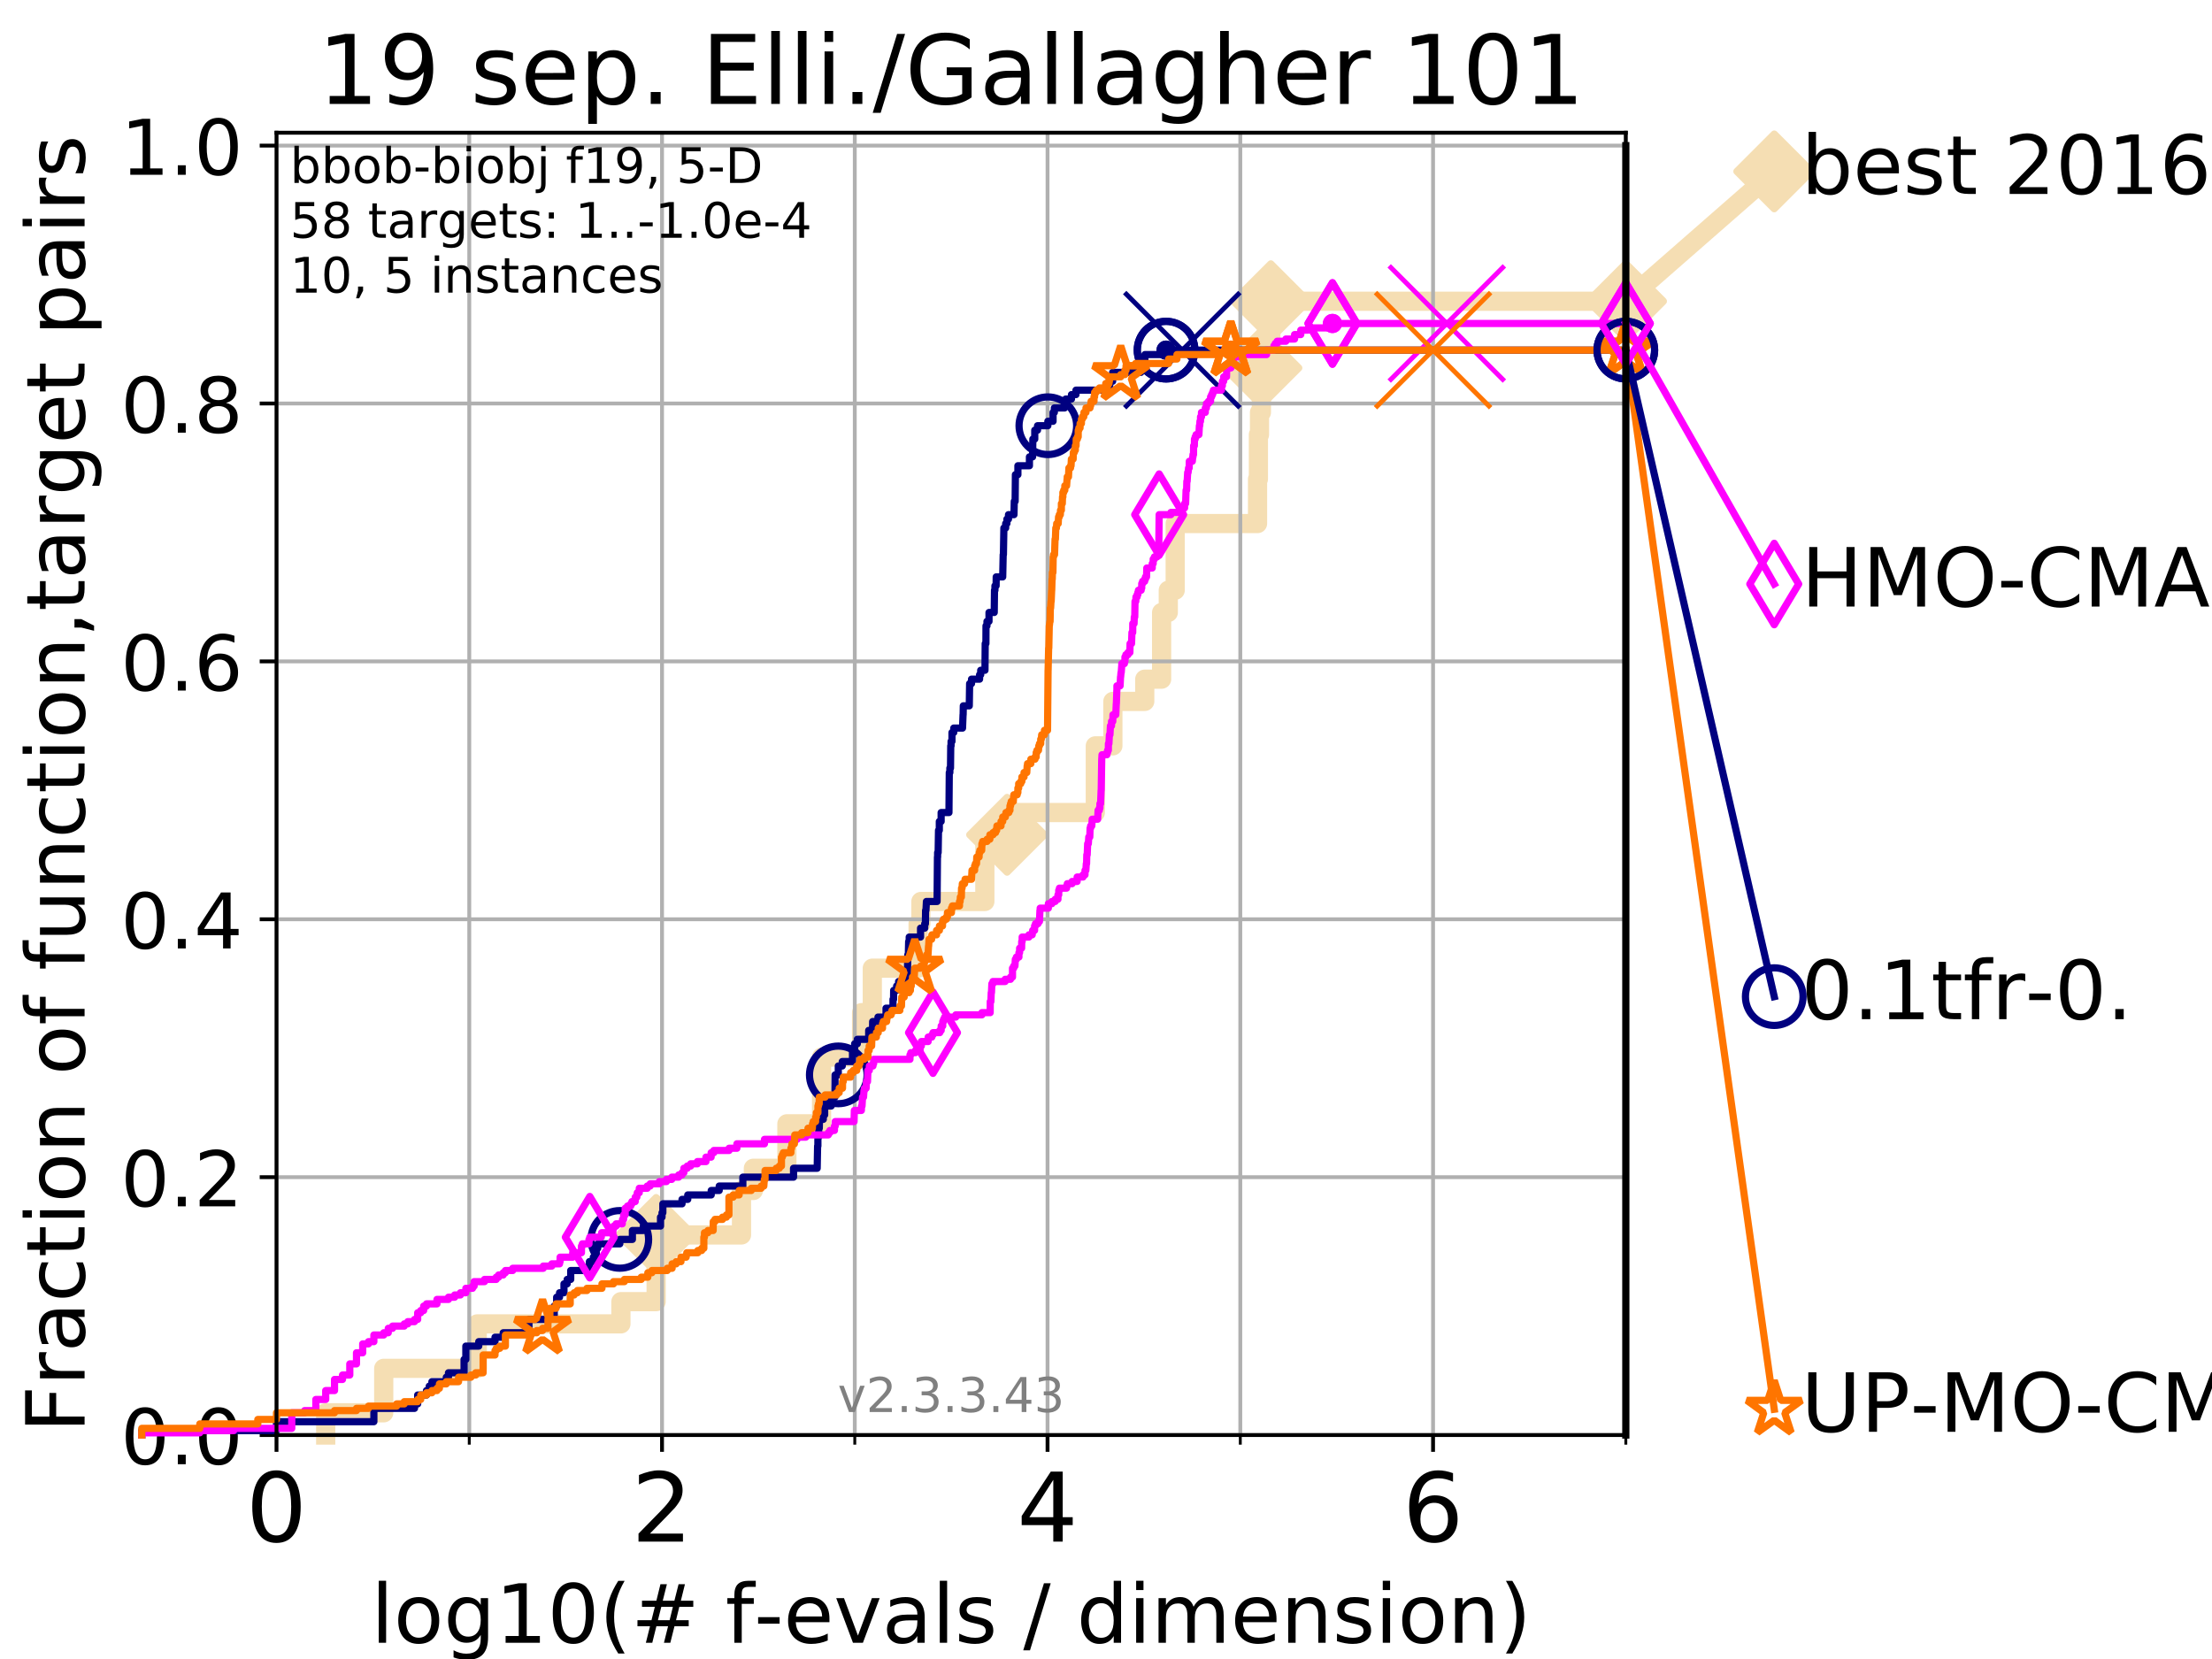 <?xml version="1.0" encoding="utf-8" standalone="no"?>
<!DOCTYPE svg PUBLIC "-//W3C//DTD SVG 1.1//EN"
  "http://www.w3.org/Graphics/SVG/1.1/DTD/svg11.dtd">
<!-- Created with matplotlib (https://matplotlib.org/) -->
<svg height="345.6pt" version="1.1" viewBox="0 0 460.8 345.6" width="460.8pt" xmlns="http://www.w3.org/2000/svg" xmlns:xlink="http://www.w3.org/1999/xlink">
 <defs>
  <style type="text/css">
*{stroke-linecap:butt;stroke-linejoin:round;}
  </style>
 </defs>
 <g id="figure_1">
  <g id="patch_1">
   <path d="M 0 345.6 
L 460.8 345.6 
L 460.8 0 
L 0 0 
z
" style="fill:#ffffff;"/>
  </g>
  <g id="axes_1">
   <g id="patch_2">
    <path d="M 57.6 298.944 
L 338.688 298.944 
L 338.688 27.648 
L 57.6 27.648 
z
" style="fill:#ffffff;"/>
   </g>
   <g id="line2d_1">
    <path d="M 67.851 298.944 
L 67.851 294.313 
L 79.939 294.313 
L 79.939 285.05 
L 99.418 285.05 
L 99.418 275.788 
L 129.348 275.788 
L 129.348 271.157 
L 136.683 271.157 
L 136.683 257.263 
L 154.467 257.263 
L 154.467 248.001 
L 156.942 248.001 
L 156.942 243.37 
L 163.923 243.37 
L 163.923 234.107 
L 171.145 234.107 
L 171.145 220.214 
L 179.486 220.214 
L 179.486 210.951 
L 181.716 210.951 
L 181.716 201.689 
L 191.256 201.689 
L 191.256 192.426 
L 191.839 192.426 
L 191.839 187.795 
L 205.162 187.795 
L 205.162 173.901 
L 209.798 173.901 
L 209.798 169.27 
L 228.172 169.27 
L 228.172 155.377 
L 231.832 155.377 
L 231.832 146.114 
L 238.472 146.114 
L 238.472 141.483 
L 241.985 141.483 
L 241.985 127.589 
L 243.375 127.589 
L 243.375 122.958 
L 244.816 122.958 
L 244.816 109.065 
L 261.969 109.065 
L 261.969 99.802 
L 262.148 99.802 
L 262.148 90.54 
L 262.375 90.54 
L 262.375 85.909 
L 262.772 85.909 
L 262.772 76.646 
L 264.737 76.646 
L 264.737 62.753 
L 338.688 62.753 
" style="fill:none;stroke:#f5deb3;stroke-linecap:square;stroke-width:4;"/>
   </g>
   <g id="line2d_2">
    <defs>
     <path d="M 0 7.778 
L 7.778 0 
L 0 -7.778 
L -7.778 0 
z
" id="mf98cbb6ac0" style="stroke:#f5deb3;stroke-linejoin:miter;stroke-width:1.5;"/>
    </defs>
    <g>
     <use style="fill:#f5deb3;stroke:#f5deb3;stroke-linejoin:miter;stroke-width:1.5;" x="136.683" xlink:href="#mf98cbb6ac0" y="257.263"/>
     <use style="fill:#f5deb3;stroke:#f5deb3;stroke-linejoin:miter;stroke-width:1.5;" x="209.798" xlink:href="#mf98cbb6ac0" y="173.901"/>
     <use style="fill:#f5deb3;stroke:#f5deb3;stroke-linejoin:miter;stroke-width:1.5;" x="262.772" xlink:href="#mf98cbb6ac0" y="76.646"/>
     <use style="fill:#f5deb3;stroke:#f5deb3;stroke-linejoin:miter;stroke-width:1.5;" x="264.737" xlink:href="#mf98cbb6ac0" y="62.753"/>
     <use style="fill:#f5deb3;stroke:#f5deb3;stroke-linejoin:miter;stroke-width:1.5;" x="338.688" xlink:href="#mf98cbb6ac0" y="62.753"/>
    </g>
   </g>
   <g id="line2d_3">
    <path style="fill:none;stroke:#f5deb3;stroke-linecap:square;stroke-width:4;"/>
    <g/>
   </g>
   <g id="line2d_4">
    <path d="M 338.688 62.753 
L 369.608 35.706 
" style="fill:none;stroke:#f5deb3;stroke-linecap:square;stroke-width:4;"/>
    <g>
     <use style="fill:#f5deb3;stroke:#f5deb3;stroke-linejoin:miter;stroke-width:1.5;" x="338.688" xlink:href="#mf98cbb6ac0" y="62.753"/>
     <use style="fill:#f5deb3;stroke:#f5deb3;stroke-linejoin:miter;stroke-width:1.5;" x="369.608" xlink:href="#mf98cbb6ac0" y="35.706"/>
    </g>
   </g>
   <g id="matplotlib.axis_1">
    <g id="xtick_1">
     <g id="line2d_5">
      <path clip-path="url(#pdf34630a7f)" d="M 57.6 298.944 
L 57.6 27.648 
" style="fill:none;stroke:#b0b0b0;stroke-linecap:square;stroke-width:0.8;"/>
     </g>
     <g id="line2d_6">
      <defs>
       <path d="M 0 0 
L 0 3.5 
" id="m43b8df0776" style="stroke:#000000;stroke-width:0.8;"/>
      </defs>
      <g>
       <use style="stroke:#000000;stroke-width:0.8;" x="57.6" xlink:href="#m43b8df0776" y="298.944"/>
      </g>
     </g>
     <g id="text_1">
      <!-- 0 -->
      <defs>
       <path d="M 31.781 66.406 
Q 24.172 66.406 20.328 58.906 
Q 16.5 51.422 16.5 36.375 
Q 16.5 21.391 20.328 13.891 
Q 24.172 6.391 31.781 6.391 
Q 39.453 6.391 43.281 13.891 
Q 47.125 21.391 47.125 36.375 
Q 47.125 51.422 43.281 58.906 
Q 39.453 66.406 31.781 66.406 
z
M 31.781 74.219 
Q 44.047 74.219 50.516 64.516 
Q 56.984 54.828 56.984 36.375 
Q 56.984 17.969 50.516 8.266 
Q 44.047 -1.422 31.781 -1.422 
Q 19.531 -1.422 13.062 8.266 
Q 6.594 17.969 6.594 36.375 
Q 6.594 54.828 13.062 64.516 
Q 19.531 74.219 31.781 74.219 
z
" id="DejaVuSans-48"/>
      </defs>
      <g transform="translate(51.237 321.141)scale(0.2 -0.2)">
       <use xlink:href="#DejaVuSans-48"/>
      </g>
     </g>
    </g>
    <g id="xtick_2">
     <g id="line2d_7">
      <path clip-path="url(#pdf34630a7f)" d="M 137.911 298.944 
L 137.911 27.648 
" style="fill:none;stroke:#b0b0b0;stroke-linecap:square;stroke-width:0.8;"/>
     </g>
     <g id="line2d_8">
      <g>
       <use style="stroke:#000000;stroke-width:0.8;" x="137.911" xlink:href="#m43b8df0776" y="298.944"/>
      </g>
     </g>
     <g id="text_2">
      <!-- 2 -->
      <defs>
       <path d="M 19.188 8.297 
L 53.609 8.297 
L 53.609 0 
L 7.328 0 
L 7.328 8.297 
Q 12.938 14.109 22.625 23.891 
Q 32.328 33.688 34.812 36.531 
Q 39.547 41.844 41.422 45.531 
Q 43.312 49.219 43.312 52.781 
Q 43.312 58.594 39.234 62.25 
Q 35.156 65.922 28.609 65.922 
Q 23.969 65.922 18.812 64.312 
Q 13.672 62.703 7.812 59.422 
L 7.812 69.391 
Q 13.766 71.781 18.938 73 
Q 24.125 74.219 28.422 74.219 
Q 39.75 74.219 46.484 68.547 
Q 53.219 62.891 53.219 53.422 
Q 53.219 48.922 51.531 44.891 
Q 49.859 40.875 45.406 35.406 
Q 44.188 33.984 37.641 27.219 
Q 31.109 20.453 19.188 8.297 
z
" id="DejaVuSans-50"/>
      </defs>
      <g transform="translate(131.548 321.141)scale(0.2 -0.2)">
       <use xlink:href="#DejaVuSans-50"/>
      </g>
     </g>
    </g>
    <g id="xtick_3">
     <g id="line2d_9">
      <path clip-path="url(#pdf34630a7f)" d="M 218.222 298.944 
L 218.222 27.648 
" style="fill:none;stroke:#b0b0b0;stroke-linecap:square;stroke-width:0.8;"/>
     </g>
     <g id="line2d_10">
      <g>
       <use style="stroke:#000000;stroke-width:0.8;" x="218.222" xlink:href="#m43b8df0776" y="298.944"/>
      </g>
     </g>
     <g id="text_3">
      <!-- 4 -->
      <defs>
       <path d="M 37.797 64.312 
L 12.891 25.391 
L 37.797 25.391 
z
M 35.203 72.906 
L 47.609 72.906 
L 47.609 25.391 
L 58.016 25.391 
L 58.016 17.188 
L 47.609 17.188 
L 47.609 0 
L 37.797 0 
L 37.797 17.188 
L 4.891 17.188 
L 4.891 26.703 
z
" id="DejaVuSans-52"/>
      </defs>
      <g transform="translate(211.859 321.141)scale(0.2 -0.2)">
       <use xlink:href="#DejaVuSans-52"/>
      </g>
     </g>
    </g>
    <g id="xtick_4">
     <g id="line2d_11">
      <path clip-path="url(#pdf34630a7f)" d="M 298.533 298.944 
L 298.533 27.648 
" style="fill:none;stroke:#b0b0b0;stroke-linecap:square;stroke-width:0.8;"/>
     </g>
     <g id="line2d_12">
      <g>
       <use style="stroke:#000000;stroke-width:0.8;" x="298.533" xlink:href="#m43b8df0776" y="298.944"/>
      </g>
     </g>
     <g id="text_4">
      <!-- 6 -->
      <defs>
       <path d="M 33.016 40.375 
Q 26.375 40.375 22.484 35.828 
Q 18.609 31.297 18.609 23.391 
Q 18.609 15.531 22.484 10.953 
Q 26.375 6.391 33.016 6.391 
Q 39.656 6.391 43.531 10.953 
Q 47.406 15.531 47.406 23.391 
Q 47.406 31.297 43.531 35.828 
Q 39.656 40.375 33.016 40.375 
z
M 52.594 71.297 
L 52.594 62.312 
Q 48.875 64.062 45.094 64.984 
Q 41.312 65.922 37.594 65.922 
Q 27.828 65.922 22.672 59.328 
Q 17.531 52.734 16.797 39.406 
Q 19.672 43.656 24.016 45.922 
Q 28.375 48.188 33.594 48.188 
Q 44.578 48.188 50.953 41.516 
Q 57.328 34.859 57.328 23.391 
Q 57.328 12.156 50.688 5.359 
Q 44.047 -1.422 33.016 -1.422 
Q 20.359 -1.422 13.672 8.266 
Q 6.984 17.969 6.984 36.375 
Q 6.984 53.656 15.188 63.938 
Q 23.391 74.219 37.203 74.219 
Q 40.922 74.219 44.703 73.484 
Q 48.484 72.75 52.594 71.297 
z
" id="DejaVuSans-54"/>
      </defs>
      <g transform="translate(292.17 321.141)scale(0.2 -0.2)">
       <use xlink:href="#DejaVuSans-54"/>
      </g>
     </g>
    </g>
    <g id="xtick_5">
     <g id="line2d_13">
      <path clip-path="url(#pdf34630a7f)" d="M 97.755 298.944 
L 97.755 27.648 
" style="fill:none;stroke:#b0b0b0;stroke-linecap:square;stroke-width:0.8;"/>
     </g>
     <g id="line2d_14">
      <defs>
       <path d="M 0 0 
L 0 2 
" id="m54cfeb30c0" style="stroke:#000000;stroke-width:0.6;"/>
      </defs>
      <g>
       <use style="stroke:#000000;stroke-width:0.6;" x="97.755" xlink:href="#m54cfeb30c0" y="298.944"/>
      </g>
     </g>
    </g>
    <g id="xtick_6">
     <g id="line2d_15">
      <path clip-path="url(#pdf34630a7f)" d="M 178.066 298.944 
L 178.066 27.648 
" style="fill:none;stroke:#b0b0b0;stroke-linecap:square;stroke-width:0.8;"/>
     </g>
     <g id="line2d_16">
      <g>
       <use style="stroke:#000000;stroke-width:0.6;" x="178.066" xlink:href="#m54cfeb30c0" y="298.944"/>
      </g>
     </g>
    </g>
    <g id="xtick_7">
     <g id="line2d_17">
      <path clip-path="url(#pdf34630a7f)" d="M 258.377 298.944 
L 258.377 27.648 
" style="fill:none;stroke:#b0b0b0;stroke-linecap:square;stroke-width:0.8;"/>
     </g>
     <g id="line2d_18">
      <g>
       <use style="stroke:#000000;stroke-width:0.6;" x="258.377" xlink:href="#m54cfeb30c0" y="298.944"/>
      </g>
     </g>
    </g>
    <g id="xtick_8">
     <g id="line2d_19">
      <path clip-path="url(#pdf34630a7f)" d="M 338.688 298.944 
L 338.688 27.648 
" style="fill:none;stroke:#b0b0b0;stroke-linecap:square;stroke-width:0.8;"/>
     </g>
     <g id="line2d_20">
      <g>
       <use style="stroke:#000000;stroke-width:0.6;" x="338.688" xlink:href="#m54cfeb30c0" y="298.944"/>
      </g>
     </g>
    </g>
    <g id="text_5">
     <!-- log10(# f-evals / dimension) -->
     <defs>
      <path d="M 9.422 75.984 
L 18.406 75.984 
L 18.406 0 
L 9.422 0 
z
" id="DejaVuSans-108"/>
      <path d="M 30.609 48.391 
Q 23.391 48.391 19.188 42.75 
Q 14.984 37.109 14.984 27.297 
Q 14.984 17.484 19.156 11.844 
Q 23.344 6.203 30.609 6.203 
Q 37.797 6.203 41.984 11.859 
Q 46.188 17.531 46.188 27.297 
Q 46.188 37.016 41.984 42.703 
Q 37.797 48.391 30.609 48.391 
z
M 30.609 56 
Q 42.328 56 49.016 48.375 
Q 55.719 40.766 55.719 27.297 
Q 55.719 13.875 49.016 6.219 
Q 42.328 -1.422 30.609 -1.422 
Q 18.844 -1.422 12.172 6.219 
Q 5.516 13.875 5.516 27.297 
Q 5.516 40.766 12.172 48.375 
Q 18.844 56 30.609 56 
z
" id="DejaVuSans-111"/>
      <path d="M 45.406 27.984 
Q 45.406 37.75 41.375 43.109 
Q 37.359 48.484 30.078 48.484 
Q 22.859 48.484 18.828 43.109 
Q 14.797 37.75 14.797 27.984 
Q 14.797 18.266 18.828 12.891 
Q 22.859 7.516 30.078 7.516 
Q 37.359 7.516 41.375 12.891 
Q 45.406 18.266 45.406 27.984 
z
M 54.391 6.781 
Q 54.391 -7.172 48.188 -13.984 
Q 42 -20.797 29.203 -20.797 
Q 24.469 -20.797 20.266 -20.094 
Q 16.062 -19.391 12.109 -17.922 
L 12.109 -9.188 
Q 16.062 -11.328 19.922 -12.344 
Q 23.781 -13.375 27.781 -13.375 
Q 36.625 -13.375 41.016 -8.766 
Q 45.406 -4.156 45.406 5.172 
L 45.406 9.625 
Q 42.625 4.781 38.281 2.391 
Q 33.938 0 27.875 0 
Q 17.828 0 11.672 7.656 
Q 5.516 15.328 5.516 27.984 
Q 5.516 40.672 11.672 48.328 
Q 17.828 56 27.875 56 
Q 33.938 56 38.281 53.609 
Q 42.625 51.219 45.406 46.391 
L 45.406 54.688 
L 54.391 54.688 
z
" id="DejaVuSans-103"/>
      <path d="M 12.406 8.297 
L 28.516 8.297 
L 28.516 63.922 
L 10.984 60.406 
L 10.984 69.391 
L 28.422 72.906 
L 38.281 72.906 
L 38.281 8.297 
L 54.391 8.297 
L 54.391 0 
L 12.406 0 
z
" id="DejaVuSans-49"/>
      <path d="M 31 75.875 
Q 24.469 64.656 21.281 53.656 
Q 18.109 42.672 18.109 31.391 
Q 18.109 20.125 21.312 9.062 
Q 24.516 -2 31 -13.188 
L 23.188 -13.188 
Q 15.875 -1.703 12.234 9.375 
Q 8.594 20.453 8.594 31.391 
Q 8.594 42.281 12.203 53.312 
Q 15.828 64.359 23.188 75.875 
z
" id="DejaVuSans-40"/>
      <path d="M 51.125 44 
L 36.922 44 
L 32.812 27.688 
L 47.125 27.688 
z
M 43.797 71.781 
L 38.719 51.516 
L 52.984 51.516 
L 58.109 71.781 
L 65.922 71.781 
L 60.891 51.516 
L 76.125 51.516 
L 76.125 44 
L 58.984 44 
L 54.984 27.688 
L 70.516 27.688 
L 70.516 20.219 
L 53.078 20.219 
L 48 0 
L 40.188 0 
L 45.219 20.219 
L 30.906 20.219 
L 25.875 0 
L 18.016 0 
L 23.094 20.219 
L 7.719 20.219 
L 7.719 27.688 
L 24.906 27.688 
L 29 44 
L 13.281 44 
L 13.281 51.516 
L 30.906 51.516 
L 35.891 71.781 
z
" id="DejaVuSans-35"/>
      <path id="DejaVuSans-32"/>
      <path d="M 37.109 75.984 
L 37.109 68.5 
L 28.516 68.5 
Q 23.688 68.5 21.797 66.547 
Q 19.922 64.594 19.922 59.516 
L 19.922 54.688 
L 34.719 54.688 
L 34.719 47.703 
L 19.922 47.703 
L 19.922 0 
L 10.891 0 
L 10.891 47.703 
L 2.297 47.703 
L 2.297 54.688 
L 10.891 54.688 
L 10.891 58.5 
Q 10.891 67.625 15.141 71.797 
Q 19.391 75.984 28.609 75.984 
z
" id="DejaVuSans-102"/>
      <path d="M 4.891 31.391 
L 31.203 31.391 
L 31.203 23.391 
L 4.891 23.391 
z
" id="DejaVuSans-45"/>
      <path d="M 56.203 29.594 
L 56.203 25.203 
L 14.891 25.203 
Q 15.484 15.922 20.484 11.062 
Q 25.484 6.203 34.422 6.203 
Q 39.594 6.203 44.453 7.469 
Q 49.312 8.734 54.109 11.281 
L 54.109 2.781 
Q 49.266 0.734 44.188 -0.344 
Q 39.109 -1.422 33.891 -1.422 
Q 20.797 -1.422 13.156 6.188 
Q 5.516 13.812 5.516 26.812 
Q 5.516 40.234 12.766 48.109 
Q 20.016 56 32.328 56 
Q 43.359 56 49.781 48.891 
Q 56.203 41.797 56.203 29.594 
z
M 47.219 32.234 
Q 47.125 39.594 43.094 43.984 
Q 39.062 48.391 32.422 48.391 
Q 24.906 48.391 20.391 44.141 
Q 15.875 39.891 15.188 32.172 
z
" id="DejaVuSans-101"/>
      <path d="M 2.984 54.688 
L 12.5 54.688 
L 29.594 8.797 
L 46.688 54.688 
L 56.203 54.688 
L 35.688 0 
L 23.484 0 
z
" id="DejaVuSans-118"/>
      <path d="M 34.281 27.484 
Q 23.391 27.484 19.188 25 
Q 14.984 22.516 14.984 16.5 
Q 14.984 11.719 18.141 8.906 
Q 21.297 6.109 26.703 6.109 
Q 34.188 6.109 38.703 11.406 
Q 43.219 16.703 43.219 25.484 
L 43.219 27.484 
z
M 52.203 31.203 
L 52.203 0 
L 43.219 0 
L 43.219 8.297 
Q 40.141 3.328 35.547 0.953 
Q 30.953 -1.422 24.312 -1.422 
Q 15.922 -1.422 10.953 3.297 
Q 6 8.016 6 15.922 
Q 6 25.141 12.172 29.828 
Q 18.359 34.516 30.609 34.516 
L 43.219 34.516 
L 43.219 35.406 
Q 43.219 41.609 39.141 45 
Q 35.062 48.391 27.688 48.391 
Q 23 48.391 18.547 47.266 
Q 14.109 46.141 10.016 43.891 
L 10.016 52.203 
Q 14.938 54.109 19.578 55.047 
Q 24.219 56 28.609 56 
Q 40.484 56 46.344 49.844 
Q 52.203 43.703 52.203 31.203 
z
" id="DejaVuSans-97"/>
      <path d="M 44.281 53.078 
L 44.281 44.578 
Q 40.484 46.531 36.375 47.5 
Q 32.281 48.484 27.875 48.484 
Q 21.188 48.484 17.844 46.438 
Q 14.5 44.391 14.5 40.281 
Q 14.5 37.156 16.891 35.375 
Q 19.281 33.594 26.516 31.984 
L 29.594 31.297 
Q 39.156 29.25 43.188 25.516 
Q 47.219 21.781 47.219 15.094 
Q 47.219 7.469 41.188 3.016 
Q 35.156 -1.422 24.609 -1.422 
Q 20.219 -1.422 15.453 -0.562 
Q 10.688 0.297 5.422 2 
L 5.422 11.281 
Q 10.406 8.688 15.234 7.391 
Q 20.062 6.109 24.812 6.109 
Q 31.156 6.109 34.562 8.281 
Q 37.984 10.453 37.984 14.406 
Q 37.984 18.062 35.516 20.016 
Q 33.062 21.969 24.703 23.781 
L 21.578 24.516 
Q 13.234 26.266 9.516 29.906 
Q 5.812 33.547 5.812 39.891 
Q 5.812 47.609 11.281 51.797 
Q 16.75 56 26.812 56 
Q 31.781 56 36.172 55.266 
Q 40.578 54.547 44.281 53.078 
z
" id="DejaVuSans-115"/>
      <path d="M 25.391 72.906 
L 33.688 72.906 
L 8.297 -9.281 
L 0 -9.281 
z
" id="DejaVuSans-47"/>
      <path d="M 45.406 46.391 
L 45.406 75.984 
L 54.391 75.984 
L 54.391 0 
L 45.406 0 
L 45.406 8.203 
Q 42.578 3.328 38.25 0.953 
Q 33.938 -1.422 27.875 -1.422 
Q 17.969 -1.422 11.734 6.484 
Q 5.516 14.406 5.516 27.297 
Q 5.516 40.188 11.734 48.094 
Q 17.969 56 27.875 56 
Q 33.938 56 38.25 53.625 
Q 42.578 51.266 45.406 46.391 
z
M 14.797 27.297 
Q 14.797 17.391 18.875 11.75 
Q 22.953 6.109 30.078 6.109 
Q 37.203 6.109 41.297 11.75 
Q 45.406 17.391 45.406 27.297 
Q 45.406 37.203 41.297 42.844 
Q 37.203 48.484 30.078 48.484 
Q 22.953 48.484 18.875 42.844 
Q 14.797 37.203 14.797 27.297 
z
" id="DejaVuSans-100"/>
      <path d="M 9.422 54.688 
L 18.406 54.688 
L 18.406 0 
L 9.422 0 
z
M 9.422 75.984 
L 18.406 75.984 
L 18.406 64.594 
L 9.422 64.594 
z
" id="DejaVuSans-105"/>
      <path d="M 52 44.188 
Q 55.375 50.25 60.062 53.125 
Q 64.75 56 71.094 56 
Q 79.641 56 84.281 50.016 
Q 88.922 44.047 88.922 33.016 
L 88.922 0 
L 79.891 0 
L 79.891 32.719 
Q 79.891 40.578 77.094 44.375 
Q 74.312 48.188 68.609 48.188 
Q 61.625 48.188 57.562 43.547 
Q 53.516 38.922 53.516 30.906 
L 53.516 0 
L 44.484 0 
L 44.484 32.719 
Q 44.484 40.625 41.703 44.406 
Q 38.922 48.188 33.109 48.188 
Q 26.219 48.188 22.156 43.531 
Q 18.109 38.875 18.109 30.906 
L 18.109 0 
L 9.078 0 
L 9.078 54.688 
L 18.109 54.688 
L 18.109 46.188 
Q 21.188 51.219 25.484 53.609 
Q 29.781 56 35.688 56 
Q 41.656 56 45.828 52.969 
Q 50 49.953 52 44.188 
z
" id="DejaVuSans-109"/>
      <path d="M 54.891 33.016 
L 54.891 0 
L 45.906 0 
L 45.906 32.719 
Q 45.906 40.484 42.875 44.328 
Q 39.844 48.188 33.797 48.188 
Q 26.516 48.188 22.312 43.547 
Q 18.109 38.922 18.109 30.906 
L 18.109 0 
L 9.078 0 
L 9.078 54.688 
L 18.109 54.688 
L 18.109 46.188 
Q 21.344 51.125 25.703 53.562 
Q 30.078 56 35.797 56 
Q 45.219 56 50.047 50.172 
Q 54.891 44.344 54.891 33.016 
z
" id="DejaVuSans-110"/>
      <path d="M 8.016 75.875 
L 15.828 75.875 
Q 23.141 64.359 26.781 53.312 
Q 30.422 42.281 30.422 31.391 
Q 30.422 20.453 26.781 9.375 
Q 23.141 -1.703 15.828 -13.188 
L 8.016 -13.188 
Q 14.5 -2 17.703 9.062 
Q 20.906 20.125 20.906 31.391 
Q 20.906 42.672 17.703 53.656 
Q 14.5 64.656 8.016 75.875 
z
" id="DejaVuSans-41"/>
     </defs>
     <g transform="translate(77.303 342.218)scale(0.17 -0.17)">
      <use xlink:href="#DejaVuSans-108"/>
      <use x="27.783" xlink:href="#DejaVuSans-111"/>
      <use x="88.965" xlink:href="#DejaVuSans-103"/>
      <use x="152.441" xlink:href="#DejaVuSans-49"/>
      <use x="216.064" xlink:href="#DejaVuSans-48"/>
      <use x="279.688" xlink:href="#DejaVuSans-40"/>
      <use x="318.701" xlink:href="#DejaVuSans-35"/>
      <use x="402.49" xlink:href="#DejaVuSans-32"/>
      <use x="434.277" xlink:href="#DejaVuSans-102"/>
      <use x="469.404" xlink:href="#DejaVuSans-45"/>
      <use x="505.488" xlink:href="#DejaVuSans-101"/>
      <use x="567.012" xlink:href="#DejaVuSans-118"/>
      <use x="626.191" xlink:href="#DejaVuSans-97"/>
      <use x="687.471" xlink:href="#DejaVuSans-108"/>
      <use x="715.254" xlink:href="#DejaVuSans-115"/>
      <use x="767.354" xlink:href="#DejaVuSans-32"/>
      <use x="799.141" xlink:href="#DejaVuSans-47"/>
      <use x="832.832" xlink:href="#DejaVuSans-32"/>
      <use x="864.619" xlink:href="#DejaVuSans-100"/>
      <use x="928.096" xlink:href="#DejaVuSans-105"/>
      <use x="955.879" xlink:href="#DejaVuSans-109"/>
      <use x="1053.291" xlink:href="#DejaVuSans-101"/>
      <use x="1114.814" xlink:href="#DejaVuSans-110"/>
      <use x="1178.193" xlink:href="#DejaVuSans-115"/>
      <use x="1230.293" xlink:href="#DejaVuSans-105"/>
      <use x="1258.076" xlink:href="#DejaVuSans-111"/>
      <use x="1319.258" xlink:href="#DejaVuSans-110"/>
      <use x="1382.637" xlink:href="#DejaVuSans-41"/>
     </g>
    </g>
   </g>
   <g id="matplotlib.axis_2">
    <g id="ytick_1">
     <g id="line2d_21">
      <path clip-path="url(#pdf34630a7f)" d="M 57.6 298.944 
L 338.688 298.944 
" style="fill:none;stroke:#b0b0b0;stroke-linecap:square;stroke-width:0.8;"/>
     </g>
     <g id="line2d_22">
      <defs>
       <path d="M 0 0 
L -3.5 0 
" id="ma4877d0810" style="stroke:#000000;stroke-width:0.8;"/>
      </defs>
      <g>
       <use style="stroke:#000000;stroke-width:0.8;" x="57.6" xlink:href="#ma4877d0810" y="298.944"/>
      </g>
     </g>
     <g id="text_6">
      <!-- 0.0 -->
      <defs>
       <path d="M 10.688 12.406 
L 21 12.406 
L 21 0 
L 10.688 0 
z
" id="DejaVuSans-46"/>
      </defs>
      <g transform="translate(25.155 305.023)scale(0.16 -0.16)">
       <use xlink:href="#DejaVuSans-48"/>
       <use x="63.623" xlink:href="#DejaVuSans-46"/>
       <use x="95.41" xlink:href="#DejaVuSans-48"/>
      </g>
     </g>
    </g>
    <g id="ytick_2">
     <g id="line2d_23">
      <path clip-path="url(#pdf34630a7f)" d="M 57.6 245.222 
L 338.688 245.222 
" style="fill:none;stroke:#b0b0b0;stroke-linecap:square;stroke-width:0.8;"/>
     </g>
     <g id="line2d_24">
      <g>
       <use style="stroke:#000000;stroke-width:0.8;" x="57.6" xlink:href="#ma4877d0810" y="245.222"/>
      </g>
     </g>
     <g id="text_7">
      <!-- 0.2 -->
      <g transform="translate(25.155 251.301)scale(0.16 -0.16)">
       <use xlink:href="#DejaVuSans-48"/>
       <use x="63.623" xlink:href="#DejaVuSans-46"/>
       <use x="95.41" xlink:href="#DejaVuSans-50"/>
      </g>
     </g>
    </g>
    <g id="ytick_3">
     <g id="line2d_25">
      <path clip-path="url(#pdf34630a7f)" d="M 57.6 191.5 
L 338.688 191.5 
" style="fill:none;stroke:#b0b0b0;stroke-linecap:square;stroke-width:0.8;"/>
     </g>
     <g id="line2d_26">
      <g>
       <use style="stroke:#000000;stroke-width:0.8;" x="57.6" xlink:href="#ma4877d0810" y="191.5"/>
      </g>
     </g>
     <g id="text_8">
      <!-- 0.4 -->
      <g transform="translate(25.155 197.579)scale(0.16 -0.16)">
       <use xlink:href="#DejaVuSans-48"/>
       <use x="63.623" xlink:href="#DejaVuSans-46"/>
       <use x="95.41" xlink:href="#DejaVuSans-52"/>
      </g>
     </g>
    </g>
    <g id="ytick_4">
     <g id="line2d_27">
      <path clip-path="url(#pdf34630a7f)" d="M 57.6 137.778 
L 338.688 137.778 
" style="fill:none;stroke:#b0b0b0;stroke-linecap:square;stroke-width:0.8;"/>
     </g>
     <g id="line2d_28">
      <g>
       <use style="stroke:#000000;stroke-width:0.8;" x="57.6" xlink:href="#ma4877d0810" y="137.778"/>
      </g>
     </g>
     <g id="text_9">
      <!-- 0.6 -->
      <g transform="translate(25.155 143.857)scale(0.16 -0.16)">
       <use xlink:href="#DejaVuSans-48"/>
       <use x="63.623" xlink:href="#DejaVuSans-46"/>
       <use x="95.41" xlink:href="#DejaVuSans-54"/>
      </g>
     </g>
    </g>
    <g id="ytick_5">
     <g id="line2d_29">
      <path clip-path="url(#pdf34630a7f)" d="M 57.6 84.056 
L 338.688 84.056 
" style="fill:none;stroke:#b0b0b0;stroke-linecap:square;stroke-width:0.8;"/>
     </g>
     <g id="line2d_30">
      <g>
       <use style="stroke:#000000;stroke-width:0.8;" x="57.6" xlink:href="#ma4877d0810" y="84.056"/>
      </g>
     </g>
     <g id="text_10">
      <!-- 0.8 -->
      <defs>
       <path d="M 31.781 34.625 
Q 24.75 34.625 20.719 30.859 
Q 16.703 27.094 16.703 20.516 
Q 16.703 13.922 20.719 10.156 
Q 24.75 6.391 31.781 6.391 
Q 38.812 6.391 42.859 10.172 
Q 46.922 13.969 46.922 20.516 
Q 46.922 27.094 42.891 30.859 
Q 38.875 34.625 31.781 34.625 
z
M 21.922 38.812 
Q 15.578 40.375 12.031 44.719 
Q 8.5 49.078 8.5 55.328 
Q 8.5 64.062 14.719 69.141 
Q 20.953 74.219 31.781 74.219 
Q 42.672 74.219 48.875 69.141 
Q 55.078 64.062 55.078 55.328 
Q 55.078 49.078 51.531 44.719 
Q 48 40.375 41.703 38.812 
Q 48.828 37.156 52.797 32.312 
Q 56.781 27.484 56.781 20.516 
Q 56.781 9.906 50.312 4.234 
Q 43.844 -1.422 31.781 -1.422 
Q 19.734 -1.422 13.25 4.234 
Q 6.781 9.906 6.781 20.516 
Q 6.781 27.484 10.781 32.312 
Q 14.797 37.156 21.922 38.812 
z
M 18.312 54.391 
Q 18.312 48.734 21.844 45.562 
Q 25.391 42.391 31.781 42.391 
Q 38.141 42.391 41.719 45.562 
Q 45.312 48.734 45.312 54.391 
Q 45.312 60.062 41.719 63.234 
Q 38.141 66.406 31.781 66.406 
Q 25.391 66.406 21.844 63.234 
Q 18.312 60.062 18.312 54.391 
z
" id="DejaVuSans-56"/>
      </defs>
      <g transform="translate(25.155 90.135)scale(0.16 -0.16)">
       <use xlink:href="#DejaVuSans-48"/>
       <use x="63.623" xlink:href="#DejaVuSans-46"/>
       <use x="95.41" xlink:href="#DejaVuSans-56"/>
      </g>
     </g>
    </g>
    <g id="ytick_6">
     <g id="line2d_31">
      <path clip-path="url(#pdf34630a7f)" d="M 57.6 30.334 
L 338.688 30.334 
" style="fill:none;stroke:#b0b0b0;stroke-linecap:square;stroke-width:0.8;"/>
     </g>
     <g id="line2d_32">
      <g>
       <use style="stroke:#000000;stroke-width:0.8;" x="57.6" xlink:href="#ma4877d0810" y="30.334"/>
      </g>
     </g>
     <g id="text_11">
      <!-- 1.0 -->
      <g transform="translate(25.155 36.413)scale(0.16 -0.16)">
       <use xlink:href="#DejaVuSans-49"/>
       <use x="63.623" xlink:href="#DejaVuSans-46"/>
       <use x="95.41" xlink:href="#DejaVuSans-48"/>
      </g>
     </g>
    </g>
    <g id="text_12">
     <!-- Fraction of function,target pairs -->
     <defs>
      <path d="M 9.812 72.906 
L 51.703 72.906 
L 51.703 64.594 
L 19.672 64.594 
L 19.672 43.109 
L 48.578 43.109 
L 48.578 34.812 
L 19.672 34.812 
L 19.672 0 
L 9.812 0 
z
" id="DejaVuSans-70"/>
      <path d="M 41.109 46.297 
Q 39.594 47.172 37.812 47.578 
Q 36.031 48 33.891 48 
Q 26.266 48 22.188 43.047 
Q 18.109 38.094 18.109 28.812 
L 18.109 0 
L 9.078 0 
L 9.078 54.688 
L 18.109 54.688 
L 18.109 46.188 
Q 20.953 51.172 25.484 53.578 
Q 30.031 56 36.531 56 
Q 37.453 56 38.578 55.875 
Q 39.703 55.766 41.062 55.516 
z
" id="DejaVuSans-114"/>
      <path d="M 48.781 52.594 
L 48.781 44.188 
Q 44.969 46.297 41.141 47.344 
Q 37.312 48.391 33.406 48.391 
Q 24.656 48.391 19.812 42.844 
Q 14.984 37.312 14.984 27.297 
Q 14.984 17.281 19.812 11.734 
Q 24.656 6.203 33.406 6.203 
Q 37.312 6.203 41.141 7.25 
Q 44.969 8.297 48.781 10.406 
L 48.781 2.094 
Q 45.016 0.344 40.984 -0.531 
Q 36.969 -1.422 32.422 -1.422 
Q 20.062 -1.422 12.781 6.344 
Q 5.516 14.109 5.516 27.297 
Q 5.516 40.672 12.859 48.328 
Q 20.219 56 33.016 56 
Q 37.156 56 41.109 55.141 
Q 45.062 54.297 48.781 52.594 
z
" id="DejaVuSans-99"/>
      <path d="M 18.312 70.219 
L 18.312 54.688 
L 36.812 54.688 
L 36.812 47.703 
L 18.312 47.703 
L 18.312 18.016 
Q 18.312 11.328 20.141 9.422 
Q 21.969 7.516 27.594 7.516 
L 36.812 7.516 
L 36.812 0 
L 27.594 0 
Q 17.188 0 13.234 3.875 
Q 9.281 7.766 9.281 18.016 
L 9.281 47.703 
L 2.688 47.703 
L 2.688 54.688 
L 9.281 54.688 
L 9.281 70.219 
z
" id="DejaVuSans-116"/>
      <path d="M 8.5 21.578 
L 8.5 54.688 
L 17.484 54.688 
L 17.484 21.922 
Q 17.484 14.156 20.5 10.266 
Q 23.531 6.391 29.594 6.391 
Q 36.859 6.391 41.078 11.031 
Q 45.312 15.672 45.312 23.688 
L 45.312 54.688 
L 54.297 54.688 
L 54.297 0 
L 45.312 0 
L 45.312 8.406 
Q 42.047 3.422 37.719 1 
Q 33.406 -1.422 27.688 -1.422 
Q 18.266 -1.422 13.375 4.438 
Q 8.5 10.297 8.5 21.578 
z
M 31.109 56 
z
" id="DejaVuSans-117"/>
      <path d="M 11.719 12.406 
L 22.016 12.406 
L 22.016 4 
L 14.016 -11.625 
L 7.719 -11.625 
L 11.719 4 
z
" id="DejaVuSans-44"/>
      <path d="M 18.109 8.203 
L 18.109 -20.797 
L 9.078 -20.797 
L 9.078 54.688 
L 18.109 54.688 
L 18.109 46.391 
Q 20.953 51.266 25.266 53.625 
Q 29.594 56 35.594 56 
Q 45.562 56 51.781 48.094 
Q 58.016 40.188 58.016 27.297 
Q 58.016 14.406 51.781 6.484 
Q 45.562 -1.422 35.594 -1.422 
Q 29.594 -1.422 25.266 0.953 
Q 20.953 3.328 18.109 8.203 
z
M 48.688 27.297 
Q 48.688 37.203 44.609 42.844 
Q 40.531 48.484 33.406 48.484 
Q 26.266 48.484 22.188 42.844 
Q 18.109 37.203 18.109 27.297 
Q 18.109 17.391 22.188 11.75 
Q 26.266 6.109 33.406 6.109 
Q 40.531 6.109 44.609 11.75 
Q 48.688 17.391 48.688 27.297 
z
" id="DejaVuSans-112"/>
     </defs>
     <g transform="translate(17.62 298.435)rotate(-90)scale(0.17 -0.17)">
      <use xlink:href="#DejaVuSans-70"/>
      <use x="57.41" xlink:href="#DejaVuSans-114"/>
      <use x="98.523" xlink:href="#DejaVuSans-97"/>
      <use x="159.803" xlink:href="#DejaVuSans-99"/>
      <use x="214.783" xlink:href="#DejaVuSans-116"/>
      <use x="253.992" xlink:href="#DejaVuSans-105"/>
      <use x="281.775" xlink:href="#DejaVuSans-111"/>
      <use x="342.957" xlink:href="#DejaVuSans-110"/>
      <use x="406.336" xlink:href="#DejaVuSans-32"/>
      <use x="438.123" xlink:href="#DejaVuSans-111"/>
      <use x="499.305" xlink:href="#DejaVuSans-102"/>
      <use x="534.51" xlink:href="#DejaVuSans-32"/>
      <use x="566.297" xlink:href="#DejaVuSans-102"/>
      <use x="601.502" xlink:href="#DejaVuSans-117"/>
      <use x="664.881" xlink:href="#DejaVuSans-110"/>
      <use x="728.26" xlink:href="#DejaVuSans-99"/>
      <use x="783.24" xlink:href="#DejaVuSans-116"/>
      <use x="822.449" xlink:href="#DejaVuSans-105"/>
      <use x="850.232" xlink:href="#DejaVuSans-111"/>
      <use x="911.414" xlink:href="#DejaVuSans-110"/>
      <use x="974.793" xlink:href="#DejaVuSans-44"/>
      <use x="1006.58" xlink:href="#DejaVuSans-116"/>
      <use x="1045.789" xlink:href="#DejaVuSans-97"/>
      <use x="1107.068" xlink:href="#DejaVuSans-114"/>
      <use x="1148.166" xlink:href="#DejaVuSans-103"/>
      <use x="1211.643" xlink:href="#DejaVuSans-101"/>
      <use x="1273.166" xlink:href="#DejaVuSans-116"/>
      <use x="1312.375" xlink:href="#DejaVuSans-32"/>
      <use x="1344.162" xlink:href="#DejaVuSans-112"/>
      <use x="1407.639" xlink:href="#DejaVuSans-97"/>
      <use x="1468.918" xlink:href="#DejaVuSans-105"/>
      <use x="1496.701" xlink:href="#DejaVuSans-114"/>
      <use x="1537.814" xlink:href="#DejaVuSans-115"/>
     </g>
    </g>
   </g>
   <g id="line2d_33">
    <defs>
     <path d="M 0 1.5 
C 0.398 1.5 0.779 1.342 1.061 1.061 
C 1.342 0.779 1.5 0.398 1.5 0 
C 1.5 -0.398 1.342 -0.779 1.061 -1.061 
C 0.779 -1.342 0.398 -1.5 0 -1.5 
C -0.398 -1.5 -0.779 -1.342 -1.061 -1.061 
C -1.342 -0.779 -1.5 -0.398 -1.5 0 
C -1.5 0.398 -1.342 0.779 -1.061 1.061 
C -0.779 1.342 -0.398 1.5 0 1.5 
z
" id="m902cda3d03" style="stroke:#f5deb3;"/>
    </defs>
    <g>
     <use style="fill:#f5deb3;stroke:#f5deb3;" x="264.737" xlink:href="#m902cda3d03" y="62.753"/>
     <use style="fill:#f5deb3;stroke:#f5deb3;" x="264.737" xlink:href="#m902cda3d03" y="62.753"/>
    </g>
   </g>
   <g id="line2d_34">
    <defs>
     <path d="M 0 1.5 
C 0.398 1.5 0.779 1.342 1.061 1.061 
C 1.342 0.779 1.5 0.398 1.5 0 
C 1.5 -0.398 1.342 -0.779 1.061 -1.061 
C 0.779 -1.342 0.398 -1.5 0 -1.5 
C -0.398 -1.5 -0.779 -1.342 -1.061 -1.061 
C -1.342 -0.779 -1.5 -0.398 -1.5 0 
C -1.5 0.398 -1.342 0.779 -1.061 1.061 
C -0.779 1.342 -0.398 1.5 0 1.5 
z
" id="meb3e3035fa" style="stroke:#000080;"/>
    </defs>
    <g>
     <use style="fill:#000080;stroke:#000080;" x="242.915" xlink:href="#meb3e3035fa" y="72.941"/>
     <use style="fill:#000080;stroke:#000080;" x="242.915" xlink:href="#meb3e3035fa" y="72.941"/>
    </g>
   </g>
   <g id="line2d_35">
    <path d="M 29.533 298.944 
L 29.533 298.018 
L 57.6 298.018 
L 57.6 296.165 
L 77.885 296.165 
L 77.885 293.387 
L 86.351 293.387 
L 86.351 292.46 
L 87.01 292.46 
L 87.01 290.608 
L 88.847 290.608 
L 88.847 289.682 
L 89.419 289.682 
L 89.419 288.755 
L 89.973 288.755 
L 89.973 287.829 
L 92.969 287.829 
L 92.969 286.903 
L 93.422 286.903 
L 93.422 285.977 
L 96.676 285.977 
L 96.676 283.198 
L 97.044 283.198 
L 97.044 280.419 
L 99.732 280.419 
L 99.732 279.493 
L 103.118 279.493 
L 103.118 278.567 
L 104.826 278.567 
L 104.826 277.64 
L 110.017 277.64 
L 110.017 276.714 
L 110.189 276.714 
L 110.189 274.862 
L 114.685 274.862 
L 114.685 273.935 
L 115.46 273.935 
L 115.46 272.083 
L 115.959 272.083 
L 115.959 270.231 
L 116.562 270.231 
L 116.562 269.304 
L 117.486 269.304 
L 117.486 267.452 
L 118.149 267.452 
L 118.149 266.526 
L 118.891 266.526 
L 118.891 264.673 
L 122.615 264.673 
L 122.615 263.747 
L 122.782 263.747 
L 122.782 262.821 
L 123.594 262.821 
L 123.594 261.894 
L 124.216 261.894 
L 124.216 260.042 
L 124.52 260.042 
L 124.52 259.116 
L 129.118 259.116 
L 129.118 258.189 
L 131.74 258.189 
L 131.74 256.337 
L 134.019 256.337 
L 134.019 255.411 
L 137.594 255.411 
L 137.594 253.558 
L 137.911 253.558 
L 137.911 252.632 
L 138.084 252.632 
L 138.084 250.779 
L 142.079 250.779 
L 142.079 249.853 
L 143.273 249.853 
L 143.273 248.927 
L 148.161 248.927 
L 148.161 248.001 
L 149.824 248.001 
L 149.824 247.075 
L 154.748 247.075 
L 154.748 245.222 
L 165.31 245.222 
L 165.31 243.37 
L 170.234 243.37 
L 170.321 238.738 
L 170.381 238.738 
L 170.381 236.886 
L 170.548 236.886 
L 170.548 235.033 
L 170.671 235.033 
L 170.719 233.181 
L 171.509 233.181 
L 171.509 232.255 
L 171.791 232.255 
L 171.791 230.402 
L 173.161 230.402 
L 173.161 228.55 
L 173.925 228.55 
L 173.964 223.918 
L 174.631 223.918 
L 174.631 222.066 
L 175.46 222.066 
L 175.46 221.14 
L 177.589 221.14 
L 177.589 219.287 
L 178.035 219.287 
L 178.035 217.435 
L 178.599 217.435 
L 178.599 216.509 
L 180.965 216.509 
L 180.965 214.656 
L 181.761 214.656 
L 181.792 212.804 
L 182.9 212.804 
L 182.9 211.877 
L 184.57 211.877 
L 184.57 210.025 
L 186.028 210.025 
L 186.028 208.172 
L 186.147 208.172 
L 186.167 206.32 
L 186.789 206.32 
L 186.789 205.394 
L 187.194 205.394 
L 187.194 204.467 
L 189.008 204.467 
L 189.107 198.91 
L 189.223 198.91 
L 189.289 196.131 
L 189.404 196.131 
L 189.404 195.205 
L 191.766 195.205 
L 191.766 193.353 
L 192.634 193.353 
L 192.634 192.426 
L 192.782 192.426 
L 192.815 189.648 
L 192.894 189.648 
L 192.992 187.795 
L 195.21 187.795 
L 195.288 178.533 
L 195.322 178.533 
L 195.322 177.606 
L 195.433 177.606 
L 195.51 172.975 
L 195.677 172.975 
L 195.677 171.123 
L 196.057 171.123 
L 196.057 169.27 
L 197.685 169.27 
L 197.753 160.934 
L 197.872 160.934 
L 197.872 160.008 
L 198.006 160.008 
L 198.057 155.377 
L 198.125 155.377 
L 198.125 154.45 
L 198.312 154.45 
L 198.312 152.598 
L 198.684 152.598 
L 198.684 151.672 
L 200.512 151.672 
L 200.621 148.893 
L 200.639 148.893 
L 200.675 147.04 
L 201.919 147.04 
L 201.99 142.409 
L 202.385 142.409 
L 202.385 141.483 
L 204.063 141.483 
L 204.063 140.557 
L 204.297 140.557 
L 204.297 139.631 
L 205.189 139.631 
L 205.237 134.073 
L 205.384 134.073 
L 205.403 130.368 
L 205.604 130.368 
L 205.604 129.442 
L 206.029 129.442 
L 206.029 127.589 
L 207.115 127.589 
L 207.171 122.958 
L 207.265 122.958 
L 207.265 122.032 
L 207.509 122.032 
L 207.529 120.179 
L 208.882 120.179 
L 208.98 115.548 
L 209.029 115.548 
L 209.125 109.991 
L 209.499 109.991 
L 209.499 109.065 
L 209.757 109.065 
L 209.757 108.138 
L 210.088 108.138 
L 210.088 107.212 
L 211.231 107.212 
L 211.291 104.433 
L 211.472 104.433 
L 211.528 98.876 
L 212.048 98.876 
L 212.048 97.023 
L 214.449 97.023 
L 214.449 95.171 
L 215.107 95.171 
L 215.162 91.466 
L 215.56 91.466 
L 215.56 89.614 
L 216.135 89.614 
L 216.135 88.687 
L 218.286 88.687 
L 218.286 87.761 
L 219.37 87.761 
L 219.37 85.909 
L 219.642 85.909 
L 219.642 84.982 
L 221.78 84.982 
L 221.78 84.056 
L 222.007 84.056 
L 222.007 83.13 
L 223.206 83.13 
L 223.206 82.204 
L 224.145 82.204 
L 224.145 81.277 
L 231.175 81.277 
L 231.175 79.425 
L 231.785 79.425 
L 231.785 77.572 
L 237.661 77.572 
L 237.661 75.72 
L 238.502 75.72 
L 238.502 73.867 
L 242.915 73.867 
L 242.915 72.941 
L 338.688 72.941 
L 338.688 72.941 
" style="fill:none;stroke:#000080;stroke-linecap:square;stroke-width:1.5;"/>
   </g>
   <g id="line2d_36">
    <defs>
     <path d="M 0 6 
C 1.591 6 3.117 5.368 4.243 4.243 
C 5.368 3.117 6 1.591 6 0 
C 6 -1.591 5.368 -3.117 4.243 -4.243 
C 3.117 -5.368 1.591 -6 0 -6 
C -1.591 -6 -3.117 -5.368 -4.243 -4.243 
C -5.368 -3.117 -6 -1.591 -6 0 
C -6 1.591 -5.368 3.117 -4.243 4.243 
C -3.117 5.368 -1.591 6 0 6 
z
" id="m064ee089fa" style="stroke:#000080;stroke-width:1.5;"/>
    </defs>
    <g>
     <use style="fill-opacity:0;stroke:#000080;stroke-width:1.5;" x="129.118" xlink:href="#m064ee089fa" y="258.189"/>
     <use style="fill-opacity:0;stroke:#000080;stroke-width:1.5;" x="174.631" xlink:href="#m064ee089fa" y="223.918"/>
     <use style="fill-opacity:0;stroke:#000080;stroke-width:1.5;" x="218.286" xlink:href="#m064ee089fa" y="88.687"/>
     <use style="fill-opacity:0;stroke:#000080;stroke-width:1.5;" x="242.915" xlink:href="#m064ee089fa" y="72.941"/>
     <use style="fill-opacity:0;stroke:#000080;stroke-width:1.5;" x="242.915" xlink:href="#m064ee089fa" y="72.941"/>
     <use style="fill-opacity:0;stroke:#000080;stroke-width:1.5;" x="338.688" xlink:href="#m064ee089fa" y="72.941"/>
    </g>
   </g>
   <g id="line2d_37">
    <path style="fill:none;stroke:#000080;stroke-linecap:square;stroke-width:1.5;"/>
    <g/>
   </g>
   <g id="line2d_38">
    <path clip-path="url(#pdf34630a7f)" d="M 246.289 72.941 
" style="fill:none;stroke:#000080;stroke-linecap:square;stroke-width:1.5;"/>
    <defs>
     <path d="M -12 12 
L 12 -12 
M -12 -12 
L 12 12 
" id="mee676d110d" style="stroke:#000080;"/>
    </defs>
    <g clip-path="url(#pdf34630a7f)">
     <use style="fill:#000080;stroke:#000080;" x="246.289" xlink:href="#mee676d110d" y="72.941"/>
    </g>
   </g>
   <g id="line2d_39">
    <defs>
     <path d="M 0 1.5 
C 0.398 1.5 0.779 1.342 1.061 1.061 
C 1.342 0.779 1.5 0.398 1.5 0 
C 1.5 -0.398 1.342 -0.779 1.061 -1.061 
C 0.779 -1.342 0.398 -1.5 0 -1.5 
C -0.398 -1.5 -0.779 -1.342 -1.061 -1.061 
C -1.342 -0.779 -1.5 -0.398 -1.5 0 
C -1.5 0.398 -1.342 0.779 -1.061 1.061 
C -0.779 1.342 -0.398 1.5 0 1.5 
z
" id="mfbc77d490f" style="stroke:#ff00ff;"/>
    </defs>
    <g>
     <use style="fill:#ff00ff;stroke:#ff00ff;" x="277.578" xlink:href="#mfbc77d490f" y="67.384"/>
     <use style="fill:#ff00ff;stroke:#ff00ff;" x="277.578" xlink:href="#mfbc77d490f" y="67.384"/>
    </g>
   </g>
   <g id="line2d_40">
    <path d="M 29.533 298.944 
L 29.533 298.481 
L 41.621 298.481 
L 41.621 298.018 
L 48.692 298.018 
L 48.692 297.555 
L 60.78 297.555 
L 60.78 294.313 
L 63.468 294.313 
L 63.468 293.85 
L 65.797 293.85 
L 65.797 291.534 
L 67.851 291.534 
L 67.851 289.682 
L 69.688 289.682 
L 69.688 287.366 
L 71.35 287.366 
L 71.35 286.44 
L 72.868 286.44 
L 72.868 284.124 
L 74.263 284.124 
L 74.263 281.809 
L 75.556 281.809 
L 75.556 279.956 
L 76.759 279.956 
L 76.759 279.493 
L 77.885 279.493 
L 77.885 278.104 
L 79.939 278.104 
L 79.939 277.64 
L 80.881 277.64 
L 80.881 276.714 
L 81.776 276.714 
L 81.776 276.251 
L 84.213 276.251 
L 84.213 275.788 
L 84.956 275.788 
L 84.956 275.325 
L 86.351 275.325 
L 86.351 274.862 
L 87.01 274.862 
L 87.01 273.472 
L 87.644 273.472 
L 87.644 273.009 
L 88.256 273.009 
L 88.256 272.083 
L 88.847 272.083 
L 88.847 271.62 
L 91.03 271.62 
L 91.03 270.694 
L 93.422 270.694 
L 93.422 270.231 
L 94.715 270.231 
L 94.715 269.767 
L 95.918 269.767 
L 95.918 269.304 
L 97.044 269.304 
L 97.044 268.378 
L 98.439 268.378 
L 98.439 267.915 
L 98.772 267.915 
L 98.772 266.989 
L 100.935 266.989 
L 100.935 266.526 
L 103.372 266.526 
L 103.372 266.062 
L 103.871 266.062 
L 103.871 265.599 
L 104.826 265.599 
L 104.826 265.136 
L 105.285 265.136 
L 105.285 264.673 
L 106.803 264.673 
L 106.803 264.21 
L 113.168 264.21 
L 113.168 263.747 
L 114.947 263.747 
L 114.947 263.284 
L 116.562 263.284 
L 116.562 262.821 
L 116.68 262.821 
L 116.68 261.894 
L 119.301 261.894 
L 119.301 260.968 
L 121.128 260.968 
L 121.128 259.579 
L 121.31 259.579 
L 121.31 259.116 
L 122.699 259.116 
L 122.699 258.189 
L 122.865 258.189 
L 122.865 257.726 
L 125.256 257.726 
L 125.328 256.8 
L 127.674 256.8 
L 127.674 255.874 
L 127.861 255.874 
L 127.861 255.411 
L 128.351 255.411 
L 128.351 254.948 
L 129.63 254.948 
L 129.686 254.021 
L 129.909 254.021 
L 129.909 253.095 
L 130.237 253.095 
L 130.237 251.706 
L 130.717 251.706 
L 130.717 251.243 
L 131.389 251.243 
L 131.389 250.779 
L 131.641 250.779 
L 131.641 250.316 
L 132.327 250.316 
L 132.327 249.39 
L 132.66 249.39 
L 132.754 248.464 
L 133.171 248.464 
L 133.171 247.538 
L 134.829 247.538 
L 134.829 247.075 
L 135.442 247.075 
L 135.442 246.611 
L 137.344 246.611 
L 137.344 246.148 
L 138.828 246.148 
L 138.828 245.685 
L 139.949 245.685 
L 139.949 245.222 
L 141.379 245.222 
L 141.379 244.759 
L 142.079 244.759 
L 142.079 244.296 
L 142.459 244.296 
L 142.459 243.37 
L 143.17 243.37 
L 143.17 242.906 
L 143.878 242.906 
L 143.878 242.443 
L 145.282 242.443 
L 145.282 241.98 
L 147.062 241.98 
L 147.062 241.054 
L 148.142 241.054 
L 148.142 240.128 
L 148.696 240.128 
L 148.696 239.665 
L 151.882 239.665 
L 151.882 239.201 
L 153.509 239.201 
L 153.509 238.275 
L 159.253 238.275 
L 159.253 237.349 
L 166.048 237.349 
L 166.048 236.886 
L 167.861 236.886 
L 167.861 236.423 
L 172.544 236.423 
L 172.544 235.96 
L 172.886 235.96 
L 172.886 235.496 
L 173.831 235.496 
L 173.831 234.57 
L 173.995 234.57 
L 173.995 233.644 
L 177.916 233.644 
L 177.975 231.328 
L 179.437 231.328 
L 179.47 230.402 
L 179.576 230.402 
L 179.684 228.55 
L 179.893 228.55 
L 179.983 227.16 
L 180.08 227.16 
L 180.08 226.697 
L 180.434 226.697 
L 180.495 225.308 
L 180.718 225.308 
L 180.798 222.992 
L 181.097 222.992 
L 181.097 222.066 
L 181.851 222.066 
L 181.851 221.603 
L 181.994 221.603 
L 181.994 220.677 
L 189.564 220.677 
L 189.564 219.75 
L 189.74 219.75 
L 189.74 219.287 
L 190.707 219.287 
L 190.707 218.824 
L 191.67 218.824 
L 191.67 217.898 
L 191.933 217.898 
L 191.933 216.972 
L 193.35 216.972 
L 193.35 216.045 
L 194.118 216.045 
L 194.118 215.582 
L 194.361 215.582 
L 194.361 215.119 
L 195.772 215.119 
L 195.772 214.656 
L 196.067 214.656 
L 196.067 213.73 
L 196.388 213.73 
L 196.388 212.804 
L 196.559 212.804 
L 196.559 212.34 
L 196.784 212.34 
L 196.784 211.877 
L 199.109 211.877 
L 199.109 211.414 
L 204.546 211.414 
L 204.546 210.951 
L 206.272 210.951 
L 206.289 208.635 
L 206.422 208.635 
L 206.49 206.783 
L 206.541 206.783 
L 206.623 204.931 
L 206.844 204.931 
L 206.844 204.467 
L 209.389 204.467 
L 209.389 204.004 
L 210.509 204.004 
L 210.509 203.541 
L 210.922 203.541 
L 210.922 201.689 
L 211.175 201.689 
L 211.175 201.226 
L 211.436 201.226 
L 211.511 199.836 
L 211.736 199.836 
L 211.736 199.373 
L 212.264 199.373 
L 212.264 198.447 
L 212.403 198.447 
L 212.403 197.521 
L 212.821 197.521 
L 212.843 196.131 
L 212.934 196.131 
L 212.934 195.205 
L 214.345 195.205 
L 214.345 194.742 
L 215.028 194.742 
L 215.124 193.816 
L 215.522 193.816 
L 215.522 192.889 
L 215.7 192.889 
L 215.7 192.426 
L 216.232 192.426 
L 216.232 191.963 
L 216.539 191.963 
L 216.639 189.648 
L 216.687 189.648 
L 216.687 189.184 
L 218.391 189.184 
L 218.391 188.258 
L 219.131 188.258 
L 219.131 187.795 
L 219.821 187.795 
L 219.821 187.332 
L 220.392 187.332 
L 220.392 186.406 
L 220.551 186.406 
L 220.551 185.479 
L 220.699 185.479 
L 220.699 185.016 
L 222.189 185.016 
L 222.189 184.553 
L 222.335 184.553 
L 222.335 184.09 
L 223.33 184.09 
L 223.33 183.627 
L 224.385 183.627 
L 224.385 182.701 
L 225.612 182.701 
L 225.612 182.238 
L 226.027 182.238 
L 226.027 181.311 
L 226.207 181.311 
L 226.296 179.922 
L 226.356 179.922 
L 226.398 178.07 
L 226.481 178.07 
L 226.58 175.754 
L 226.72 175.754 
L 226.81 174.365 
L 227.025 174.365 
L 227.084 172.512 
L 227.194 172.512 
L 227.194 172.049 
L 227.443 172.049 
L 227.521 170.66 
L 228.655 170.66 
L 228.748 168.807 
L 229.011 168.807 
L 229.011 168.344 
L 229.134 168.344 
L 229.134 167.418 
L 229.275 167.418 
L 229.384 164.639 
L 229.404 164.639 
L 229.511 158.155 
L 229.515 158.155 
L 229.57 157.229 
L 230.586 157.229 
L 230.586 156.766 
L 230.726 156.766 
L 230.726 156.303 
L 230.889 156.303 
L 230.903 154.914 
L 231.009 154.914 
L 231.105 153.061 
L 231.225 153.061 
L 231.32 151.209 
L 231.55 151.209 
L 231.55 150.282 
L 231.809 150.282 
L 231.852 148.893 
L 232.439 148.893 
L 232.545 146.577 
L 232.561 146.577 
L 232.661 143.799 
L 232.674 143.799 
L 232.674 142.872 
L 233.337 142.872 
L 233.427 141.02 
L 233.448 141.02 
L 233.53 140.094 
L 233.572 140.094 
L 233.673 138.704 
L 233.686 138.704 
L 233.686 138.241 
L 234.235 138.241 
L 234.235 137.778 
L 234.347 137.778 
L 234.347 136.852 
L 234.542 136.852 
L 234.542 136.389 
L 234.982 136.389 
L 234.982 135.926 
L 235.377 135.926 
L 235.412 134.073 
L 235.721 134.073 
L 235.803 131.757 
L 235.964 131.757 
L 235.978 129.905 
L 236.246 129.905 
L 236.294 128.516 
L 236.392 128.516 
L 236.444 125.274 
L 236.606 125.274 
L 236.644 124.348 
L 236.88 124.348 
L 236.88 123.884 
L 237.029 123.884 
L 237.029 123.421 
L 237.154 123.421 
L 237.154 122.958 
L 237.724 122.958 
L 237.724 122.495 
L 237.844 122.495 
L 237.844 121.569 
L 238.02 121.569 
L 238.02 121.106 
L 238.453 121.106 
L 238.453 120.643 
L 238.621 120.643 
L 238.621 120.179 
L 238.848 120.179 
L 238.896 118.327 
L 240.032 118.327 
L 240.032 117.401 
L 240.228 117.401 
L 240.228 116.475 
L 240.479 116.475 
L 240.479 116.011 
L 241.035 116.011 
L 241.1 114.159 
L 241.396 114.159 
L 241.473 107.212 
L 243.922 107.212 
L 243.922 106.749 
L 245.713 106.749 
L 245.713 106.286 
L 246.157 106.286 
L 246.157 105.823 
L 246.769 105.823 
L 246.769 104.897 
L 246.985 104.897 
L 247.081 102.118 
L 247.191 102.118 
L 247.239 100.265 
L 247.306 100.265 
L 247.415 98.413 
L 247.504 98.413 
L 247.601 97.487 
L 247.728 97.487 
L 247.75 96.097 
L 248.38 96.097 
L 248.463 95.171 
L 248.518 95.171 
L 248.518 94.708 
L 248.631 94.708 
L 248.651 92.855 
L 248.808 92.855 
L 248.829 91.466 
L 248.976 91.466 
L 248.976 91.003 
L 249.169 91.003 
L 249.169 90.54 
L 249.755 90.54 
L 249.853 88.687 
L 249.919 88.687 
L 249.972 87.761 
L 250.085 87.761 
L 250.093 86.835 
L 250.29 86.835 
L 250.29 85.909 
L 251.087 85.909 
L 251.087 84.982 
L 251.323 84.982 
L 251.323 84.056 
L 251.756 84.056 
L 251.756 83.593 
L 252.186 83.593 
L 252.186 82.667 
L 252.398 82.667 
L 252.398 82.204 
L 252.607 82.204 
L 252.607 81.74 
L 252.775 81.74 
L 252.775 81.277 
L 254.456 81.277 
L 254.456 80.351 
L 254.646 80.351 
L 254.646 79.425 
L 254.913 79.425 
L 254.913 78.499 
L 255.504 78.499 
L 255.556 76.646 
L 256.422 76.646 
L 256.509 75.257 
L 256.61 75.257 
L 256.61 74.794 
L 257.033 74.794 
L 257.033 74.331 
L 257.901 74.331 
L 257.901 73.867 
L 263.853 73.867 
L 263.853 72.941 
L 265.385 72.941 
L 265.385 72.015 
L 265.665 72.015 
L 265.665 71.552 
L 266.055 71.552 
L 266.055 71.089 
L 267.868 71.089 
L 267.868 70.626 
L 269.682 70.626 
L 269.682 69.699 
L 270.975 69.699 
L 270.975 68.773 
L 272.53 68.773 
L 272.53 68.31 
L 277.194 68.31 
L 277.194 67.847 
L 277.578 67.847 
L 277.578 67.384 
L 338.688 67.384 
L 338.688 67.384 
" style="fill:none;stroke:#ff00ff;stroke-linecap:square;stroke-width:1.5;"/>
   </g>
   <g id="line2d_41">
    <defs>
     <path d="M 0 8.485 
L 5.091 0 
L 0 -8.485 
L -5.091 0 
z
" id="mc57164da52" style="stroke:#ff00ff;stroke-linejoin:miter;stroke-width:1.5;"/>
    </defs>
    <g>
     <use style="fill-opacity:0;stroke:#ff00ff;stroke-linejoin:miter;stroke-width:1.5;" x="122.865" xlink:href="#mc57164da52" y="257.726"/>
     <use style="fill-opacity:0;stroke:#ff00ff;stroke-linejoin:miter;stroke-width:1.5;" x="194.361" xlink:href="#mc57164da52" y="215.119"/>
     <use style="fill-opacity:0;stroke:#ff00ff;stroke-linejoin:miter;stroke-width:1.5;" x="241.473" xlink:href="#mc57164da52" y="107.212"/>
     <use style="fill-opacity:0;stroke:#ff00ff;stroke-linejoin:miter;stroke-width:1.5;" x="277.578" xlink:href="#mc57164da52" y="67.384"/>
     <use style="fill-opacity:0;stroke:#ff00ff;stroke-linejoin:miter;stroke-width:1.5;" x="277.578" xlink:href="#mc57164da52" y="67.384"/>
     <use style="fill-opacity:0;stroke:#ff00ff;stroke-linejoin:miter;stroke-width:1.5;" x="338.688" xlink:href="#mc57164da52" y="67.384"/>
    </g>
   </g>
   <g id="line2d_42">
    <path style="fill:none;stroke:#ff00ff;stroke-linecap:square;stroke-width:1.5;"/>
    <g/>
   </g>
   <g id="line2d_43">
    <path clip-path="url(#pdf34630a7f)" d="M 301.392 67.384 
" style="fill:none;stroke:#ff00ff;stroke-linecap:square;stroke-width:1.5;"/>
    <defs>
     <path d="M -12 12 
L 12 -12 
M -12 -12 
L 12 12 
" id="m6b5ea88a84" style="stroke:#ff00ff;"/>
    </defs>
    <g clip-path="url(#pdf34630a7f)">
     <use style="fill:#ff00ff;stroke:#ff00ff;" x="301.392" xlink:href="#m6b5ea88a84" y="67.384"/>
    </g>
   </g>
   <g id="line2d_44">
    <defs>
     <path d="M 0 1.5 
C 0.398 1.5 0.779 1.342 1.061 1.061 
C 1.342 0.779 1.5 0.398 1.5 0 
C 1.5 -0.398 1.342 -0.779 1.061 -1.061 
C 0.779 -1.342 0.398 -1.5 0 -1.5 
C -0.398 -1.5 -0.779 -1.342 -1.061 -1.061 
C -1.342 -0.779 -1.5 -0.398 -1.5 0 
C -1.5 0.398 -1.342 0.779 -1.061 1.061 
C -0.779 1.342 -0.398 1.5 0 1.5 
z
" id="m7dbb139004" style="stroke:#ff7500;"/>
    </defs>
    <g>
     <use style="fill:#ff7500;stroke:#ff7500;" x="256.393" xlink:href="#m7dbb139004" y="72.941"/>
     <use style="fill:#ff7500;stroke:#ff7500;" x="256.393" xlink:href="#m7dbb139004" y="72.941"/>
    </g>
   </g>
   <g id="line2d_45">
    <path d="M 29.533 298.944 
L 29.533 297.555 
L 41.621 297.555 
L 41.621 296.628 
L 53.709 296.628 
L 53.709 295.702 
L 57.6 295.702 
L 57.6 294.313 
L 69.688 294.313 
L 69.688 293.85 
L 74.263 293.85 
L 74.263 293.387 
L 76.759 293.387 
L 76.759 292.923 
L 82.627 292.923 
L 82.627 292.46 
L 84.213 292.46 
L 84.213 291.997 
L 87.01 291.997 
L 87.01 291.534 
L 87.644 291.534 
L 87.644 290.608 
L 88.847 290.608 
L 88.847 290.145 
L 89.973 290.145 
L 89.973 289.682 
L 91.03 289.682 
L 91.03 289.218 
L 91.535 289.218 
L 91.535 288.292 
L 92.969 288.292 
L 92.969 287.829 
L 95.526 287.829 
L 95.526 286.903 
L 98.101 286.903 
L 98.101 286.44 
L 99.098 286.44 
L 99.098 285.977 
L 100.642 285.977 
L 100.642 282.272 
L 103.118 282.272 
L 103.118 281.345 
L 103.372 281.345 
L 103.372 280.882 
L 104.115 280.882 
L 104.115 280.419 
L 105.285 280.419 
L 105.285 278.104 
L 110.527 278.104 
L 110.527 277.64 
L 111.82 277.64 
L 111.82 277.177 
L 113.023 277.177 
L 113.023 276.714 
L 114.148 276.714 
L 114.148 274.862 
L 114.552 274.862 
L 114.552 272.546 
L 115.835 272.546 
L 115.835 271.62 
L 118.787 271.62 
L 118.787 269.767 
L 119.603 269.767 
L 119.603 269.304 
L 120.287 269.304 
L 120.287 268.841 
L 122.277 268.841 
L 122.277 268.378 
L 125.399 268.378 
L 125.399 267.452 
L 127.799 267.452 
L 127.799 266.989 
L 130.073 266.989 
L 130.073 266.526 
L 133.578 266.526 
L 133.578 266.062 
L 134.953 266.062 
L 134.953 265.136 
L 135.8 265.136 
L 135.8 264.673 
L 138.993 264.673 
L 138.993 264.21 
L 140.011 264.21 
L 140.011 263.284 
L 140.856 263.284 
L 140.856 262.821 
L 141.858 262.821 
L 141.858 261.894 
L 142.937 261.894 
L 142.937 261.431 
L 143.067 261.431 
L 143.067 260.968 
L 145.373 260.968 
L 145.373 260.505 
L 146.173 260.505 
L 146.173 260.042 
L 146.623 260.042 
L 146.623 257.726 
L 146.749 257.726 
L 146.749 256.8 
L 147.47 256.8 
L 147.47 256.337 
L 148.564 256.337 
L 148.583 254.484 
L 148.938 254.484 
L 148.938 254.021 
L 150.514 254.021 
L 150.514 253.558 
L 151.325 253.558 
L 151.325 253.095 
L 151.85 253.095 
L 151.85 249.39 
L 152.722 249.39 
L 152.722 248.927 
L 153.974 248.927 
L 153.974 248.001 
L 156.503 248.001 
L 156.503 247.538 
L 158.562 247.538 
L 158.562 247.075 
L 159.119 247.075 
L 159.222 245.685 
L 159.375 245.685 
L 159.375 243.833 
L 161.699 243.833 
L 161.699 243.37 
L 162.355 243.37 
L 162.355 242.906 
L 162.788 242.906 
L 162.788 241.054 
L 162.963 241.054 
L 162.963 240.591 
L 163.177 240.591 
L 163.177 240.128 
L 164.758 240.128 
L 164.758 239.201 
L 164.899 239.201 
L 164.973 238.275 
L 165.49 238.275 
L 165.562 236.423 
L 166.994 236.423 
L 166.994 235.96 
L 168.318 235.96 
L 168.318 235.033 
L 169.233 235.033 
L 169.262 234.107 
L 169.4 234.107 
L 169.4 233.644 
L 169.903 233.644 
L 169.903 232.718 
L 170.058 232.718 
L 170.058 231.792 
L 170.392 231.792 
L 170.392 230.402 
L 170.511 230.402 
L 170.511 229.939 
L 170.655 229.939 
L 170.661 228.55 
L 171.891 228.55 
L 171.891 228.087 
L 174.322 228.087 
L 174.322 227.623 
L 174.817 227.623 
L 174.817 226.697 
L 175.509 226.697 
L 175.517 225.308 
L 175.662 225.308 
L 175.662 224.382 
L 177.201 224.382 
L 177.201 223.455 
L 177.742 223.455 
L 177.742 222.992 
L 178.48 222.992 
L 178.48 222.066 
L 178.937 222.066 
L 178.937 221.603 
L 179.125 221.603 
L 179.125 220.677 
L 180.015 220.677 
L 180.015 220.214 
L 180.804 220.214 
L 180.822 218.824 
L 181.068 218.824 
L 181.068 217.898 
L 181.577 217.898 
L 181.631 216.045 
L 182.564 216.045 
L 182.564 215.119 
L 182.953 215.119 
L 182.953 214.193 
L 183.842 214.193 
L 183.842 213.267 
L 183.984 213.267 
L 183.984 212.804 
L 184.695 212.804 
L 184.804 211.877 
L 184.915 211.877 
L 184.915 211.414 
L 185.632 211.414 
L 185.632 210.951 
L 185.812 210.951 
L 185.812 210.488 
L 187.459 210.488 
L 187.459 209.562 
L 187.794 209.562 
L 187.851 207.709 
L 188.356 207.709 
L 188.356 206.783 
L 189.386 206.783 
L 189.386 206.32 
L 189.655 206.32 
L 189.655 205.394 
L 189.829 205.394 
L 189.829 204.467 
L 190.077 204.467 
L 190.077 203.541 
L 190.45 203.541 
L 190.558 201.689 
L 191.815 201.689 
L 191.815 201.226 
L 192.491 201.226 
L 192.59 200.299 
L 192.696 200.299 
L 192.696 199.836 
L 192.843 199.836 
L 192.843 199.373 
L 193.033 199.373 
L 193.033 198.91 
L 193.322 198.91 
L 193.432 197.057 
L 193.454 197.057 
L 193.535 195.668 
L 194.074 195.668 
L 194.133 194.742 
L 195.105 194.742 
L 195.105 193.816 
L 195.698 193.816 
L 195.698 192.889 
L 196.344 192.889 
L 196.344 191.963 
L 196.534 191.963 
L 196.534 191.5 
L 197.129 191.5 
L 197.129 191.037 
L 197.364 191.037 
L 197.364 190.111 
L 198.205 190.111 
L 198.205 189.184 
L 198.393 189.184 
L 198.393 188.721 
L 199.881 188.721 
L 199.881 187.795 
L 200.012 187.795 
L 200.059 186.869 
L 200.266 186.869 
L 200.307 185.016 
L 200.416 185.016 
L 200.472 184.09 
L 200.935 184.09 
L 201.043 183.164 
L 202.389 183.164 
L 202.487 181.311 
L 203.031 181.311 
L 203.031 180.385 
L 203.188 180.385 
L 203.188 179.922 
L 203.422 179.922 
L 203.481 178.533 
L 203.959 178.533 
L 203.995 177.606 
L 204.126 177.606 
L 204.126 177.143 
L 204.504 177.143 
L 204.553 175.754 
L 204.705 175.754 
L 204.705 175.291 
L 205.616 175.291 
L 205.616 174.828 
L 206.209 174.828 
L 206.209 173.901 
L 206.869 173.901 
L 206.869 173.438 
L 207.403 173.438 
L 207.403 172.975 
L 207.624 172.975 
L 207.681 172.049 
L 208.533 172.049 
L 208.533 171.123 
L 208.888 171.123 
L 208.888 170.196 
L 209.432 170.196 
L 209.432 169.733 
L 209.555 169.733 
L 209.555 169.27 
L 210.166 169.27 
L 210.166 168.807 
L 210.391 168.807 
L 210.391 167.881 
L 210.514 167.881 
L 210.514 167.418 
L 210.655 167.418 
L 210.655 166.955 
L 211.085 166.955 
L 211.196 165.565 
L 211.895 165.565 
L 211.895 165.102 
L 212.042 165.102 
L 212.042 164.176 
L 212.208 164.176 
L 212.208 163.25 
L 212.641 163.25 
L 212.641 162.787 
L 212.87 162.787 
L 212.874 161.86 
L 213.324 161.86 
L 213.324 160.934 
L 213.896 160.934 
L 213.979 159.545 
L 214.052 159.545 
L 214.052 159.082 
L 214.746 159.082 
L 214.746 158.155 
L 215.61 158.155 
L 215.61 157.692 
L 215.856 157.692 
L 215.856 156.766 
L 216.015 156.766 
L 216.015 156.303 
L 216.34 156.303 
L 216.397 155.377 
L 216.542 155.377 
L 216.542 154.914 
L 216.801 154.914 
L 216.801 153.987 
L 216.924 153.987 
L 217.003 153.061 
L 217.575 153.061 
L 217.575 152.135 
L 218.222 152.135 
L 218.333 139.631 
L 218.341 139.631 
L 218.451 134.999 
L 218.484 134.999 
L 218.581 130.368 
L 218.6 130.368 
L 218.703 129.442 
L 218.753 129.442 
L 218.802 126.663 
L 218.865 126.663 
L 218.94 125.274 
L 218.979 125.274 
L 219.081 122.958 
L 219.093 122.958 
L 219.163 120.643 
L 219.205 120.643 
L 219.239 119.253 
L 219.343 119.253 
L 219.399 116.011 
L 219.47 116.011 
L 219.47 115.548 
L 219.68 115.548 
L 219.788 112.306 
L 219.861 112.306 
L 219.941 109.991 
L 220.075 109.991 
L 220.126 109.065 
L 220.443 109.065 
L 220.516 107.675 
L 220.675 107.675 
L 220.675 107.212 
L 220.889 107.212 
L 220.923 106.286 
L 221.104 106.286 
L 221.107 104.897 
L 221.296 104.897 
L 221.34 103.507 
L 221.416 103.507 
L 221.416 102.581 
L 221.591 102.581 
L 221.591 102.118 
L 221.821 102.118 
L 221.821 101.192 
L 222.189 101.192 
L 222.292 99.802 
L 222.322 99.802 
L 222.322 99.339 
L 222.584 99.339 
L 222.672 97.487 
L 223.01 97.487 
L 223.01 97.023 
L 223.121 97.023 
L 223.187 95.634 
L 223.558 95.634 
L 223.59 94.245 
L 223.794 94.245 
L 223.794 93.782 
L 224.015 93.782 
L 224.015 92.855 
L 224.166 92.855 
L 224.197 91.466 
L 224.439 91.466 
L 224.439 91.003 
L 224.61 91.003 
L 224.613 89.614 
L 224.741 89.614 
L 224.741 89.15 
L 224.999 89.15 
L 224.999 88.224 
L 225.278 88.224 
L 225.278 87.298 
L 225.463 87.298 
L 225.463 86.835 
L 225.768 86.835 
L 225.807 85.909 
L 226.229 85.909 
L 226.229 84.982 
L 227.069 84.982 
L 227.069 84.519 
L 227.202 84.519 
L 227.298 83.593 
L 227.9 83.593 
L 227.9 82.667 
L 228.024 82.667 
L 228.024 81.74 
L 228.348 81.74 
L 228.348 81.277 
L 229.042 81.277 
L 229.042 80.814 
L 230.349 80.814 
L 230.349 79.888 
L 231.016 79.888 
L 231.079 78.499 
L 233.46 78.499 
L 233.46 78.036 
L 234.34 78.036 
L 234.34 77.109 
L 234.576 77.109 
L 234.576 76.183 
L 236.551 76.183 
L 236.551 75.72 
L 243.439 75.72 
L 243.439 74.794 
L 245.178 74.794 
L 245.178 73.867 
L 254.205 73.867 
L 254.205 73.404 
L 256.393 73.404 
L 256.393 72.941 
L 338.688 72.941 
L 338.688 72.941 
" style="fill:none;stroke:#ff7500;stroke-linecap:square;stroke-width:1.5;"/>
   </g>
   <g id="line2d_46">
    <defs>
     <path d="M 0 -6 
L -1.347 -1.854 
L -5.706 -1.854 
L -2.18 0.708 
L -3.527 4.854 
L -0 2.292 
L 3.527 4.854 
L 2.18 0.708 
L 5.706 -1.854 
L 1.347 -1.854 
z
" id="m66eb355d61" style="stroke:#ff7500;stroke-linejoin:bevel;stroke-width:1.5;"/>
    </defs>
    <g>
     <use style="fill-opacity:0;stroke:#ff7500;stroke-linejoin:bevel;stroke-width:1.5;" x="113.023" xlink:href="#m66eb355d61" y="276.714"/>
     <use style="fill-opacity:0;stroke:#ff7500;stroke-linejoin:bevel;stroke-width:1.5;" x="190.558" xlink:href="#m66eb355d61" y="201.689"/>
     <use style="fill-opacity:0;stroke:#ff7500;stroke-linejoin:bevel;stroke-width:1.5;" x="233.46" xlink:href="#m66eb355d61" y="78.036"/>
     <use style="fill-opacity:0;stroke:#ff7500;stroke-linejoin:bevel;stroke-width:1.5;" x="256.393" xlink:href="#m66eb355d61" y="72.941"/>
     <use style="fill-opacity:0;stroke:#ff7500;stroke-linejoin:bevel;stroke-width:1.5;" x="256.393" xlink:href="#m66eb355d61" y="72.941"/>
     <use style="fill-opacity:0;stroke:#ff7500;stroke-linejoin:bevel;stroke-width:1.5;" x="338.688" xlink:href="#m66eb355d61" y="72.941"/>
    </g>
   </g>
   <g id="line2d_47">
    <path style="fill:none;stroke:#ff7500;stroke-linecap:square;stroke-width:1.5;"/>
    <g/>
   </g>
   <g id="line2d_48">
    <path clip-path="url(#pdf34630a7f)" d="M 298.533 72.941 
" style="fill:none;stroke:#ff7500;stroke-linecap:square;stroke-width:1.5;"/>
    <defs>
     <path d="M -12 12 
L 12 -12 
M -12 -12 
L 12 12 
" id="m3ceb8abd77" style="stroke:#ff7500;"/>
    </defs>
    <g clip-path="url(#pdf34630a7f)">
     <use style="fill:#ff7500;stroke:#ff7500;" x="298.533" xlink:href="#m3ceb8abd77" y="72.941"/>
    </g>
   </g>
   <g id="line2d_49">
    <path d="M 338.688 72.941 
L 369.608 293.572 
" style="fill:none;stroke:#ff7500;stroke-linecap:square;stroke-width:1.5;"/>
    <g>
     <use style="fill-opacity:0;stroke:#ff7500;stroke-linejoin:bevel;stroke-width:1.5;" x="338.688" xlink:href="#m66eb355d61" y="72.941"/>
     <use style="fill-opacity:0;stroke:#ff7500;stroke-linejoin:bevel;stroke-width:1.5;" x="369.608" xlink:href="#m66eb355d61" y="293.572"/>
    </g>
   </g>
   <g id="line2d_50">
    <path d="M 338.688 72.941 
L 369.608 207.617 
" style="fill:none;stroke:#000080;stroke-linecap:square;stroke-width:1.5;"/>
    <g>
     <use style="fill-opacity:0;stroke:#000080;stroke-width:1.5;" x="338.688" xlink:href="#m064ee089fa" y="72.941"/>
     <use style="fill-opacity:0;stroke:#000080;stroke-width:1.5;" x="369.608" xlink:href="#m064ee089fa" y="207.617"/>
    </g>
   </g>
   <g id="line2d_51">
    <path d="M 338.688 67.384 
L 369.608 121.661 
" style="fill:none;stroke:#ff00ff;stroke-linecap:square;stroke-width:1.5;"/>
    <g>
     <use style="fill-opacity:0;stroke:#ff00ff;stroke-linejoin:miter;stroke-width:1.5;" x="338.688" xlink:href="#mc57164da52" y="67.384"/>
     <use style="fill-opacity:0;stroke:#ff00ff;stroke-linejoin:miter;stroke-width:1.5;" x="369.608" xlink:href="#mc57164da52" y="121.661"/>
    </g>
   </g>
   <g id="line2d_52">
    <path d="M 338.688 298.944 
L 338.688 30.334 
" style="fill:none;stroke:#000000;stroke-linecap:square;stroke-width:1.5;"/>
   </g>
   <g id="patch_3">
    <path d="M 57.6 298.944 
L 57.6 27.648 
" style="fill:none;stroke:#000000;stroke-linecap:square;stroke-linejoin:miter;stroke-width:0.8;"/>
   </g>
   <g id="patch_4">
    <path d="M 338.688 298.944 
L 338.688 27.648 
" style="fill:none;stroke:#000000;stroke-linecap:square;stroke-linejoin:miter;stroke-width:0.8;"/>
   </g>
   <g id="patch_5">
    <path d="M 57.6 298.944 
L 338.688 298.944 
" style="fill:none;stroke:#000000;stroke-linecap:square;stroke-linejoin:miter;stroke-width:0.8;"/>
   </g>
   <g id="patch_6">
    <path d="M 57.6 27.648 
L 338.688 27.648 
" style="fill:none;stroke:#000000;stroke-linecap:square;stroke-linejoin:miter;stroke-width:0.8;"/>
   </g>
   <g id="text_13">
    <!-- UP-MO-CMA -->
    <defs>
     <path d="M 8.688 72.906 
L 18.609 72.906 
L 18.609 28.609 
Q 18.609 16.891 22.844 11.734 
Q 27.094 6.594 36.625 6.594 
Q 46.094 6.594 50.344 11.734 
Q 54.594 16.891 54.594 28.609 
L 54.594 72.906 
L 64.5 72.906 
L 64.5 27.391 
Q 64.5 13.141 57.438 5.859 
Q 50.391 -1.422 36.625 -1.422 
Q 22.797 -1.422 15.734 5.859 
Q 8.688 13.141 8.688 27.391 
z
" id="DejaVuSans-85"/>
     <path d="M 19.672 64.797 
L 19.672 37.406 
L 32.078 37.406 
Q 38.969 37.406 42.719 40.969 
Q 46.484 44.531 46.484 51.125 
Q 46.484 57.672 42.719 61.234 
Q 38.969 64.797 32.078 64.797 
z
M 9.812 72.906 
L 32.078 72.906 
Q 44.344 72.906 50.609 67.359 
Q 56.891 61.812 56.891 51.125 
Q 56.891 40.328 50.609 34.812 
Q 44.344 29.297 32.078 29.297 
L 19.672 29.297 
L 19.672 0 
L 9.812 0 
z
" id="DejaVuSans-80"/>
     <path d="M 9.812 72.906 
L 24.516 72.906 
L 43.109 23.297 
L 61.812 72.906 
L 76.516 72.906 
L 76.516 0 
L 66.891 0 
L 66.891 64.016 
L 48.094 14.016 
L 38.188 14.016 
L 19.391 64.016 
L 19.391 0 
L 9.812 0 
z
" id="DejaVuSans-77"/>
     <path d="M 39.406 66.219 
Q 28.656 66.219 22.328 58.203 
Q 16.016 50.203 16.016 36.375 
Q 16.016 22.609 22.328 14.594 
Q 28.656 6.594 39.406 6.594 
Q 50.141 6.594 56.422 14.594 
Q 62.703 22.609 62.703 36.375 
Q 62.703 50.203 56.422 58.203 
Q 50.141 66.219 39.406 66.219 
z
M 39.406 74.219 
Q 54.734 74.219 63.906 63.938 
Q 73.094 53.656 73.094 36.375 
Q 73.094 19.141 63.906 8.859 
Q 54.734 -1.422 39.406 -1.422 
Q 24.031 -1.422 14.812 8.828 
Q 5.609 19.094 5.609 36.375 
Q 5.609 53.656 14.812 63.938 
Q 24.031 74.219 39.406 74.219 
z
" id="DejaVuSans-79"/>
     <path d="M 64.406 67.281 
L 64.406 56.891 
Q 59.422 61.531 53.781 63.812 
Q 48.141 66.109 41.797 66.109 
Q 29.297 66.109 22.656 58.469 
Q 16.016 50.828 16.016 36.375 
Q 16.016 21.969 22.656 14.328 
Q 29.297 6.688 41.797 6.688 
Q 48.141 6.688 53.781 8.984 
Q 59.422 11.281 64.406 15.922 
L 64.406 5.609 
Q 59.234 2.094 53.438 0.328 
Q 47.656 -1.422 41.219 -1.422 
Q 24.656 -1.422 15.125 8.703 
Q 5.609 18.844 5.609 36.375 
Q 5.609 53.953 15.125 64.078 
Q 24.656 74.219 41.219 74.219 
Q 47.75 74.219 53.531 72.484 
Q 59.328 70.75 64.406 67.281 
z
" id="DejaVuSans-67"/>
     <path d="M 34.188 63.188 
L 20.797 26.906 
L 47.609 26.906 
z
M 28.609 72.906 
L 39.797 72.906 
L 67.578 0 
L 57.328 0 
L 50.688 18.703 
L 17.828 18.703 
L 11.188 0 
L 0.781 0 
z
" id="DejaVuSans-65"/>
    </defs>
    <g transform="translate(375.229 298.263)scale(0.17 -0.17)">
     <use xlink:href="#DejaVuSans-85"/>
     <use x="73.193" xlink:href="#DejaVuSans-80"/>
     <use x="133.465" xlink:href="#DejaVuSans-45"/>
     <use x="169.549" xlink:href="#DejaVuSans-77"/>
     <use x="255.828" xlink:href="#DejaVuSans-79"/>
     <use x="334.57" xlink:href="#DejaVuSans-45"/>
     <use x="370.654" xlink:href="#DejaVuSans-67"/>
     <use x="440.479" xlink:href="#DejaVuSans-77"/>
     <use x="526.758" xlink:href="#DejaVuSans-65"/>
    </g>
   </g>
   <g id="text_14">
    <!-- 0.1tfr-0. -->
    <g transform="translate(375.229 212.308)scale(0.17 -0.17)">
     <use xlink:href="#DejaVuSans-48"/>
     <use x="63.623" xlink:href="#DejaVuSans-46"/>
     <use x="95.41" xlink:href="#DejaVuSans-49"/>
     <use x="159.033" xlink:href="#DejaVuSans-116"/>
     <use x="198.242" xlink:href="#DejaVuSans-102"/>
     <use x="233.447" xlink:href="#DejaVuSans-114"/>
     <use x="274.467" xlink:href="#DejaVuSans-45"/>
     <use x="310.551" xlink:href="#DejaVuSans-48"/>
     <use x="374.174" xlink:href="#DejaVuSans-46"/>
    </g>
   </g>
   <g id="text_15">
    <!-- HMO-CMA-E -->
    <defs>
     <path d="M 9.812 72.906 
L 19.672 72.906 
L 19.672 43.016 
L 55.516 43.016 
L 55.516 72.906 
L 65.375 72.906 
L 65.375 0 
L 55.516 0 
L 55.516 34.719 
L 19.672 34.719 
L 19.672 0 
L 9.812 0 
z
" id="DejaVuSans-72"/>
     <path d="M 9.812 72.906 
L 55.906 72.906 
L 55.906 64.594 
L 19.672 64.594 
L 19.672 43.016 
L 54.391 43.016 
L 54.391 34.719 
L 19.672 34.719 
L 19.672 8.297 
L 56.781 8.297 
L 56.781 0 
L 9.812 0 
z
" id="DejaVuSans-69"/>
    </defs>
    <g transform="translate(375.229 126.352)scale(0.17 -0.17)">
     <use xlink:href="#DejaVuSans-72"/>
     <use x="75.195" xlink:href="#DejaVuSans-77"/>
     <use x="161.475" xlink:href="#DejaVuSans-79"/>
     <use x="240.217" xlink:href="#DejaVuSans-45"/>
     <use x="276.301" xlink:href="#DejaVuSans-67"/>
     <use x="346.125" xlink:href="#DejaVuSans-77"/>
     <use x="432.404" xlink:href="#DejaVuSans-65"/>
     <use x="500.781" xlink:href="#DejaVuSans-45"/>
     <use x="536.865" xlink:href="#DejaVuSans-69"/>
    </g>
   </g>
   <g id="text_16">
    <!-- best 2016 -->
    <defs>
     <path d="M 48.688 27.297 
Q 48.688 37.203 44.609 42.844 
Q 40.531 48.484 33.406 48.484 
Q 26.266 48.484 22.188 42.844 
Q 18.109 37.203 18.109 27.297 
Q 18.109 17.391 22.188 11.75 
Q 26.266 6.109 33.406 6.109 
Q 40.531 6.109 44.609 11.75 
Q 48.688 17.391 48.688 27.297 
z
M 18.109 46.391 
Q 20.953 51.266 25.266 53.625 
Q 29.594 56 35.594 56 
Q 45.562 56 51.781 48.094 
Q 58.016 40.188 58.016 27.297 
Q 58.016 14.406 51.781 6.484 
Q 45.562 -1.422 35.594 -1.422 
Q 29.594 -1.422 25.266 0.953 
Q 20.953 3.328 18.109 8.203 
L 18.109 0 
L 9.078 0 
L 9.078 75.984 
L 18.109 75.984 
z
" id="DejaVuSans-98"/>
    </defs>
    <g transform="translate(375.229 40.397)scale(0.17 -0.17)">
     <use xlink:href="#DejaVuSans-98"/>
     <use x="63.477" xlink:href="#DejaVuSans-101"/>
     <use x="125" xlink:href="#DejaVuSans-115"/>
     <use x="177.1" xlink:href="#DejaVuSans-116"/>
     <use x="216.309" xlink:href="#DejaVuSans-32"/>
     <use x="248.096" xlink:href="#DejaVuSans-50"/>
     <use x="311.719" xlink:href="#DejaVuSans-48"/>
     <use x="375.342" xlink:href="#DejaVuSans-49"/>
     <use x="438.965" xlink:href="#DejaVuSans-54"/>
    </g>
   </g>
   <g id="text_17">
    <!-- bbob-biobj f19, 5-D -->
    <defs>
     <path d="M 9.422 54.688 
L 18.406 54.688 
L 18.406 -0.984 
Q 18.406 -11.422 14.422 -16.109 
Q 10.453 -20.797 1.609 -20.797 
L -1.812 -20.797 
L -1.812 -13.188 
L 0.594 -13.188 
Q 5.719 -13.188 7.562 -10.812 
Q 9.422 -8.453 9.422 -0.984 
z
M 9.422 75.984 
L 18.406 75.984 
L 18.406 64.594 
L 9.422 64.594 
z
" id="DejaVuSans-106"/>
     <path d="M 10.984 1.516 
L 10.984 10.5 
Q 14.703 8.734 18.5 7.812 
Q 22.312 6.891 25.984 6.891 
Q 35.75 6.891 40.891 13.453 
Q 46.047 20.016 46.781 33.406 
Q 43.953 29.203 39.594 26.953 
Q 35.25 24.703 29.984 24.703 
Q 19.047 24.703 12.672 31.312 
Q 6.297 37.938 6.297 49.422 
Q 6.297 60.641 12.938 67.422 
Q 19.578 74.219 30.609 74.219 
Q 43.266 74.219 49.922 64.516 
Q 56.594 54.828 56.594 36.375 
Q 56.594 19.141 48.406 8.859 
Q 40.234 -1.422 26.422 -1.422 
Q 22.703 -1.422 18.891 -0.688 
Q 15.094 0.047 10.984 1.516 
z
M 30.609 32.422 
Q 37.25 32.422 41.125 36.953 
Q 45.016 41.5 45.016 49.422 
Q 45.016 57.281 41.125 61.844 
Q 37.25 66.406 30.609 66.406 
Q 23.969 66.406 20.094 61.844 
Q 16.219 57.281 16.219 49.422 
Q 16.219 41.5 20.094 36.953 
Q 23.969 32.422 30.609 32.422 
z
" id="DejaVuSans-57"/>
     <path d="M 10.797 72.906 
L 49.516 72.906 
L 49.516 64.594 
L 19.828 64.594 
L 19.828 46.734 
Q 21.969 47.469 24.109 47.828 
Q 26.266 48.188 28.422 48.188 
Q 40.625 48.188 47.75 41.5 
Q 54.891 34.812 54.891 23.391 
Q 54.891 11.625 47.562 5.094 
Q 40.234 -1.422 26.906 -1.422 
Q 22.312 -1.422 17.547 -0.641 
Q 12.797 0.141 7.719 1.703 
L 7.719 11.625 
Q 12.109 9.234 16.797 8.062 
Q 21.484 6.891 26.703 6.891 
Q 35.156 6.891 40.078 11.328 
Q 45.016 15.766 45.016 23.391 
Q 45.016 31 40.078 35.438 
Q 35.156 39.891 26.703 39.891 
Q 22.75 39.891 18.812 39.016 
Q 14.891 38.141 10.797 36.281 
z
" id="DejaVuSans-53"/>
     <path d="M 19.672 64.797 
L 19.672 8.109 
L 31.594 8.109 
Q 46.688 8.109 53.688 14.938 
Q 60.688 21.781 60.688 36.531 
Q 60.688 51.172 53.688 57.984 
Q 46.688 64.797 31.594 64.797 
z
M 9.812 72.906 
L 30.078 72.906 
Q 51.266 72.906 61.172 64.094 
Q 71.094 55.281 71.094 36.531 
Q 71.094 17.672 61.125 8.828 
Q 51.172 0 30.078 0 
L 9.812 0 
z
" id="DejaVuSans-68"/>
    </defs>
    <g transform="translate(60.411 38.111)scale(0.102 -0.102)">
     <use xlink:href="#DejaVuSans-98"/>
     <use x="63.477" xlink:href="#DejaVuSans-98"/>
     <use x="126.953" xlink:href="#DejaVuSans-111"/>
     <use x="188.135" xlink:href="#DejaVuSans-98"/>
     <use x="251.611" xlink:href="#DejaVuSans-45"/>
     <use x="287.695" xlink:href="#DejaVuSans-98"/>
     <use x="351.172" xlink:href="#DejaVuSans-105"/>
     <use x="378.955" xlink:href="#DejaVuSans-111"/>
     <use x="440.137" xlink:href="#DejaVuSans-98"/>
     <use x="503.613" xlink:href="#DejaVuSans-106"/>
     <use x="531.396" xlink:href="#DejaVuSans-32"/>
     <use x="563.184" xlink:href="#DejaVuSans-102"/>
     <use x="598.389" xlink:href="#DejaVuSans-49"/>
     <use x="662.012" xlink:href="#DejaVuSans-57"/>
     <use x="725.635" xlink:href="#DejaVuSans-44"/>
     <use x="757.422" xlink:href="#DejaVuSans-32"/>
     <use x="789.209" xlink:href="#DejaVuSans-53"/>
     <use x="852.832" xlink:href="#DejaVuSans-45"/>
     <use x="888.916" xlink:href="#DejaVuSans-68"/>
    </g>
    <!-- 58 targets: 1..-1.0e-4 -->
    <defs>
     <path d="M 11.719 12.406 
L 22.016 12.406 
L 22.016 0 
L 11.719 0 
z
M 11.719 51.703 
L 22.016 51.703 
L 22.016 39.312 
L 11.719 39.312 
z
" id="DejaVuSans-58"/>
    </defs>
    <g transform="translate(60.411 49.533)scale(0.102 -0.102)">
     <use xlink:href="#DejaVuSans-53"/>
     <use x="63.623" xlink:href="#DejaVuSans-56"/>
     <use x="127.246" xlink:href="#DejaVuSans-32"/>
     <use x="159.033" xlink:href="#DejaVuSans-116"/>
     <use x="198.242" xlink:href="#DejaVuSans-97"/>
     <use x="259.521" xlink:href="#DejaVuSans-114"/>
     <use x="300.619" xlink:href="#DejaVuSans-103"/>
     <use x="364.096" xlink:href="#DejaVuSans-101"/>
     <use x="425.619" xlink:href="#DejaVuSans-116"/>
     <use x="464.828" xlink:href="#DejaVuSans-115"/>
     <use x="516.928" xlink:href="#DejaVuSans-58"/>
     <use x="550.619" xlink:href="#DejaVuSans-32"/>
     <use x="582.406" xlink:href="#DejaVuSans-49"/>
     <use x="646.029" xlink:href="#DejaVuSans-46"/>
     <use x="677.816" xlink:href="#DejaVuSans-46"/>
     <use x="709.604" xlink:href="#DejaVuSans-45"/>
     <use x="745.688" xlink:href="#DejaVuSans-49"/>
     <use x="809.311" xlink:href="#DejaVuSans-46"/>
     <use x="841.098" xlink:href="#DejaVuSans-48"/>
     <use x="904.721" xlink:href="#DejaVuSans-101"/>
     <use x="966.244" xlink:href="#DejaVuSans-45"/>
     <use x="1002.328" xlink:href="#DejaVuSans-52"/>
    </g>
    <!-- 10, 5 instances -->
    <g transform="translate(60.411 60.955)scale(0.102 -0.102)">
     <use xlink:href="#DejaVuSans-49"/>
     <use x="63.623" xlink:href="#DejaVuSans-48"/>
     <use x="127.246" xlink:href="#DejaVuSans-44"/>
     <use x="159.033" xlink:href="#DejaVuSans-32"/>
     <use x="190.82" xlink:href="#DejaVuSans-53"/>
     <use x="254.443" xlink:href="#DejaVuSans-32"/>
     <use x="286.23" xlink:href="#DejaVuSans-105"/>
     <use x="314.014" xlink:href="#DejaVuSans-110"/>
     <use x="377.393" xlink:href="#DejaVuSans-115"/>
     <use x="429.492" xlink:href="#DejaVuSans-116"/>
     <use x="468.701" xlink:href="#DejaVuSans-97"/>
     <use x="529.98" xlink:href="#DejaVuSans-110"/>
     <use x="593.359" xlink:href="#DejaVuSans-99"/>
     <use x="648.34" xlink:href="#DejaVuSans-101"/>
     <use x="709.863" xlink:href="#DejaVuSans-115"/>
    </g>
   </g>
   <g id="text_18">
    <!-- v2.3.3.43 -->
    <defs>
     <path d="M 40.578 39.312 
Q 47.656 37.797 51.625 33 
Q 55.609 28.219 55.609 21.188 
Q 55.609 10.406 48.188 4.484 
Q 40.766 -1.422 27.094 -1.422 
Q 22.516 -1.422 17.656 -0.516 
Q 12.797 0.391 7.625 2.203 
L 7.625 11.719 
Q 11.719 9.328 16.594 8.109 
Q 21.484 6.891 26.812 6.891 
Q 36.078 6.891 40.938 10.547 
Q 45.797 14.203 45.797 21.188 
Q 45.797 27.641 41.281 31.266 
Q 36.766 34.906 28.719 34.906 
L 20.219 34.906 
L 20.219 43.016 
L 29.109 43.016 
Q 36.375 43.016 40.234 45.922 
Q 44.094 48.828 44.094 54.297 
Q 44.094 59.906 40.109 62.906 
Q 36.141 65.922 28.719 65.922 
Q 24.656 65.922 20.016 65.031 
Q 15.375 64.156 9.812 62.312 
L 9.812 71.094 
Q 15.438 72.656 20.344 73.438 
Q 25.25 74.219 29.594 74.219 
Q 40.828 74.219 47.359 69.109 
Q 53.906 64.016 53.906 55.328 
Q 53.906 49.266 50.438 45.094 
Q 46.969 40.922 40.578 39.312 
z
" id="DejaVuSans-51"/>
    </defs>
    <g style="fill:#808080;" transform="translate(174.511 294.151)scale(0.1 -0.1)">
     <use xlink:href="#DejaVuSans-118"/>
     <use x="59.18" xlink:href="#DejaVuSans-50"/>
     <use x="122.803" xlink:href="#DejaVuSans-46"/>
     <use x="154.59" xlink:href="#DejaVuSans-51"/>
     <use x="218.213" xlink:href="#DejaVuSans-46"/>
     <use x="250" xlink:href="#DejaVuSans-51"/>
     <use x="313.623" xlink:href="#DejaVuSans-46"/>
     <use x="345.41" xlink:href="#DejaVuSans-52"/>
     <use x="409.033" xlink:href="#DejaVuSans-51"/>
    </g>
   </g>
   <g id="text_19">
    <!-- 19 sep. Elli./Gallagher 101 -->
    <defs>
     <path d="M 59.516 10.406 
L 59.516 29.984 
L 43.406 29.984 
L 43.406 38.094 
L 69.281 38.094 
L 69.281 6.781 
Q 63.578 2.734 56.688 0.656 
Q 49.812 -1.422 42 -1.422 
Q 24.906 -1.422 15.25 8.562 
Q 5.609 18.562 5.609 36.375 
Q 5.609 54.25 15.25 64.234 
Q 24.906 74.219 42 74.219 
Q 49.125 74.219 55.547 72.453 
Q 61.969 70.703 67.391 67.281 
L 67.391 56.781 
Q 61.922 61.422 55.766 63.766 
Q 49.609 66.109 42.828 66.109 
Q 29.438 66.109 22.719 58.641 
Q 16.016 51.172 16.016 36.375 
Q 16.016 21.625 22.719 14.156 
Q 29.438 6.688 42.828 6.688 
Q 48.047 6.688 52.141 7.594 
Q 56.25 8.5 59.516 10.406 
z
" id="DejaVuSans-71"/>
     <path d="M 54.891 33.016 
L 54.891 0 
L 45.906 0 
L 45.906 32.719 
Q 45.906 40.484 42.875 44.328 
Q 39.844 48.188 33.797 48.188 
Q 26.516 48.188 22.312 43.547 
Q 18.109 38.922 18.109 30.906 
L 18.109 0 
L 9.078 0 
L 9.078 75.984 
L 18.109 75.984 
L 18.109 46.188 
Q 21.344 51.125 25.703 53.562 
Q 30.078 56 35.797 56 
Q 45.219 56 50.047 50.172 
Q 54.891 44.344 54.891 33.016 
z
" id="DejaVuSans-104"/>
    </defs>
    <g transform="translate(66.197 21.648)scale(0.2 -0.2)">
     <use xlink:href="#DejaVuSans-49"/>
     <use x="63.623" xlink:href="#DejaVuSans-57"/>
     <use x="127.246" xlink:href="#DejaVuSans-32"/>
     <use x="159.033" xlink:href="#DejaVuSans-115"/>
     <use x="211.133" xlink:href="#DejaVuSans-101"/>
     <use x="272.656" xlink:href="#DejaVuSans-112"/>
     <use x="336.133" xlink:href="#DejaVuSans-46"/>
     <use x="367.92" xlink:href="#DejaVuSans-32"/>
     <use x="399.707" xlink:href="#DejaVuSans-69"/>
     <use x="462.891" xlink:href="#DejaVuSans-108"/>
     <use x="490.674" xlink:href="#DejaVuSans-108"/>
     <use x="518.457" xlink:href="#DejaVuSans-105"/>
     <use x="546.24" xlink:href="#DejaVuSans-46"/>
     <use x="578.027" xlink:href="#DejaVuSans-47"/>
     <use x="611.719" xlink:href="#DejaVuSans-71"/>
     <use x="689.209" xlink:href="#DejaVuSans-97"/>
     <use x="750.488" xlink:href="#DejaVuSans-108"/>
     <use x="778.271" xlink:href="#DejaVuSans-108"/>
     <use x="806.055" xlink:href="#DejaVuSans-97"/>
     <use x="867.334" xlink:href="#DejaVuSans-103"/>
     <use x="930.811" xlink:href="#DejaVuSans-104"/>
     <use x="994.189" xlink:href="#DejaVuSans-101"/>
     <use x="1055.713" xlink:href="#DejaVuSans-114"/>
     <use x="1096.826" xlink:href="#DejaVuSans-32"/>
     <use x="1128.613" xlink:href="#DejaVuSans-49"/>
     <use x="1192.236" xlink:href="#DejaVuSans-48"/>
     <use x="1255.859" xlink:href="#DejaVuSans-49"/>
    </g>
   </g>
  </g>
 </g>
 <defs>
  <clipPath id="pdf34630a7f">
   <rect height="271.296" width="281.088" x="57.6" y="27.648"/>
  </clipPath>
 </defs>
</svg>

